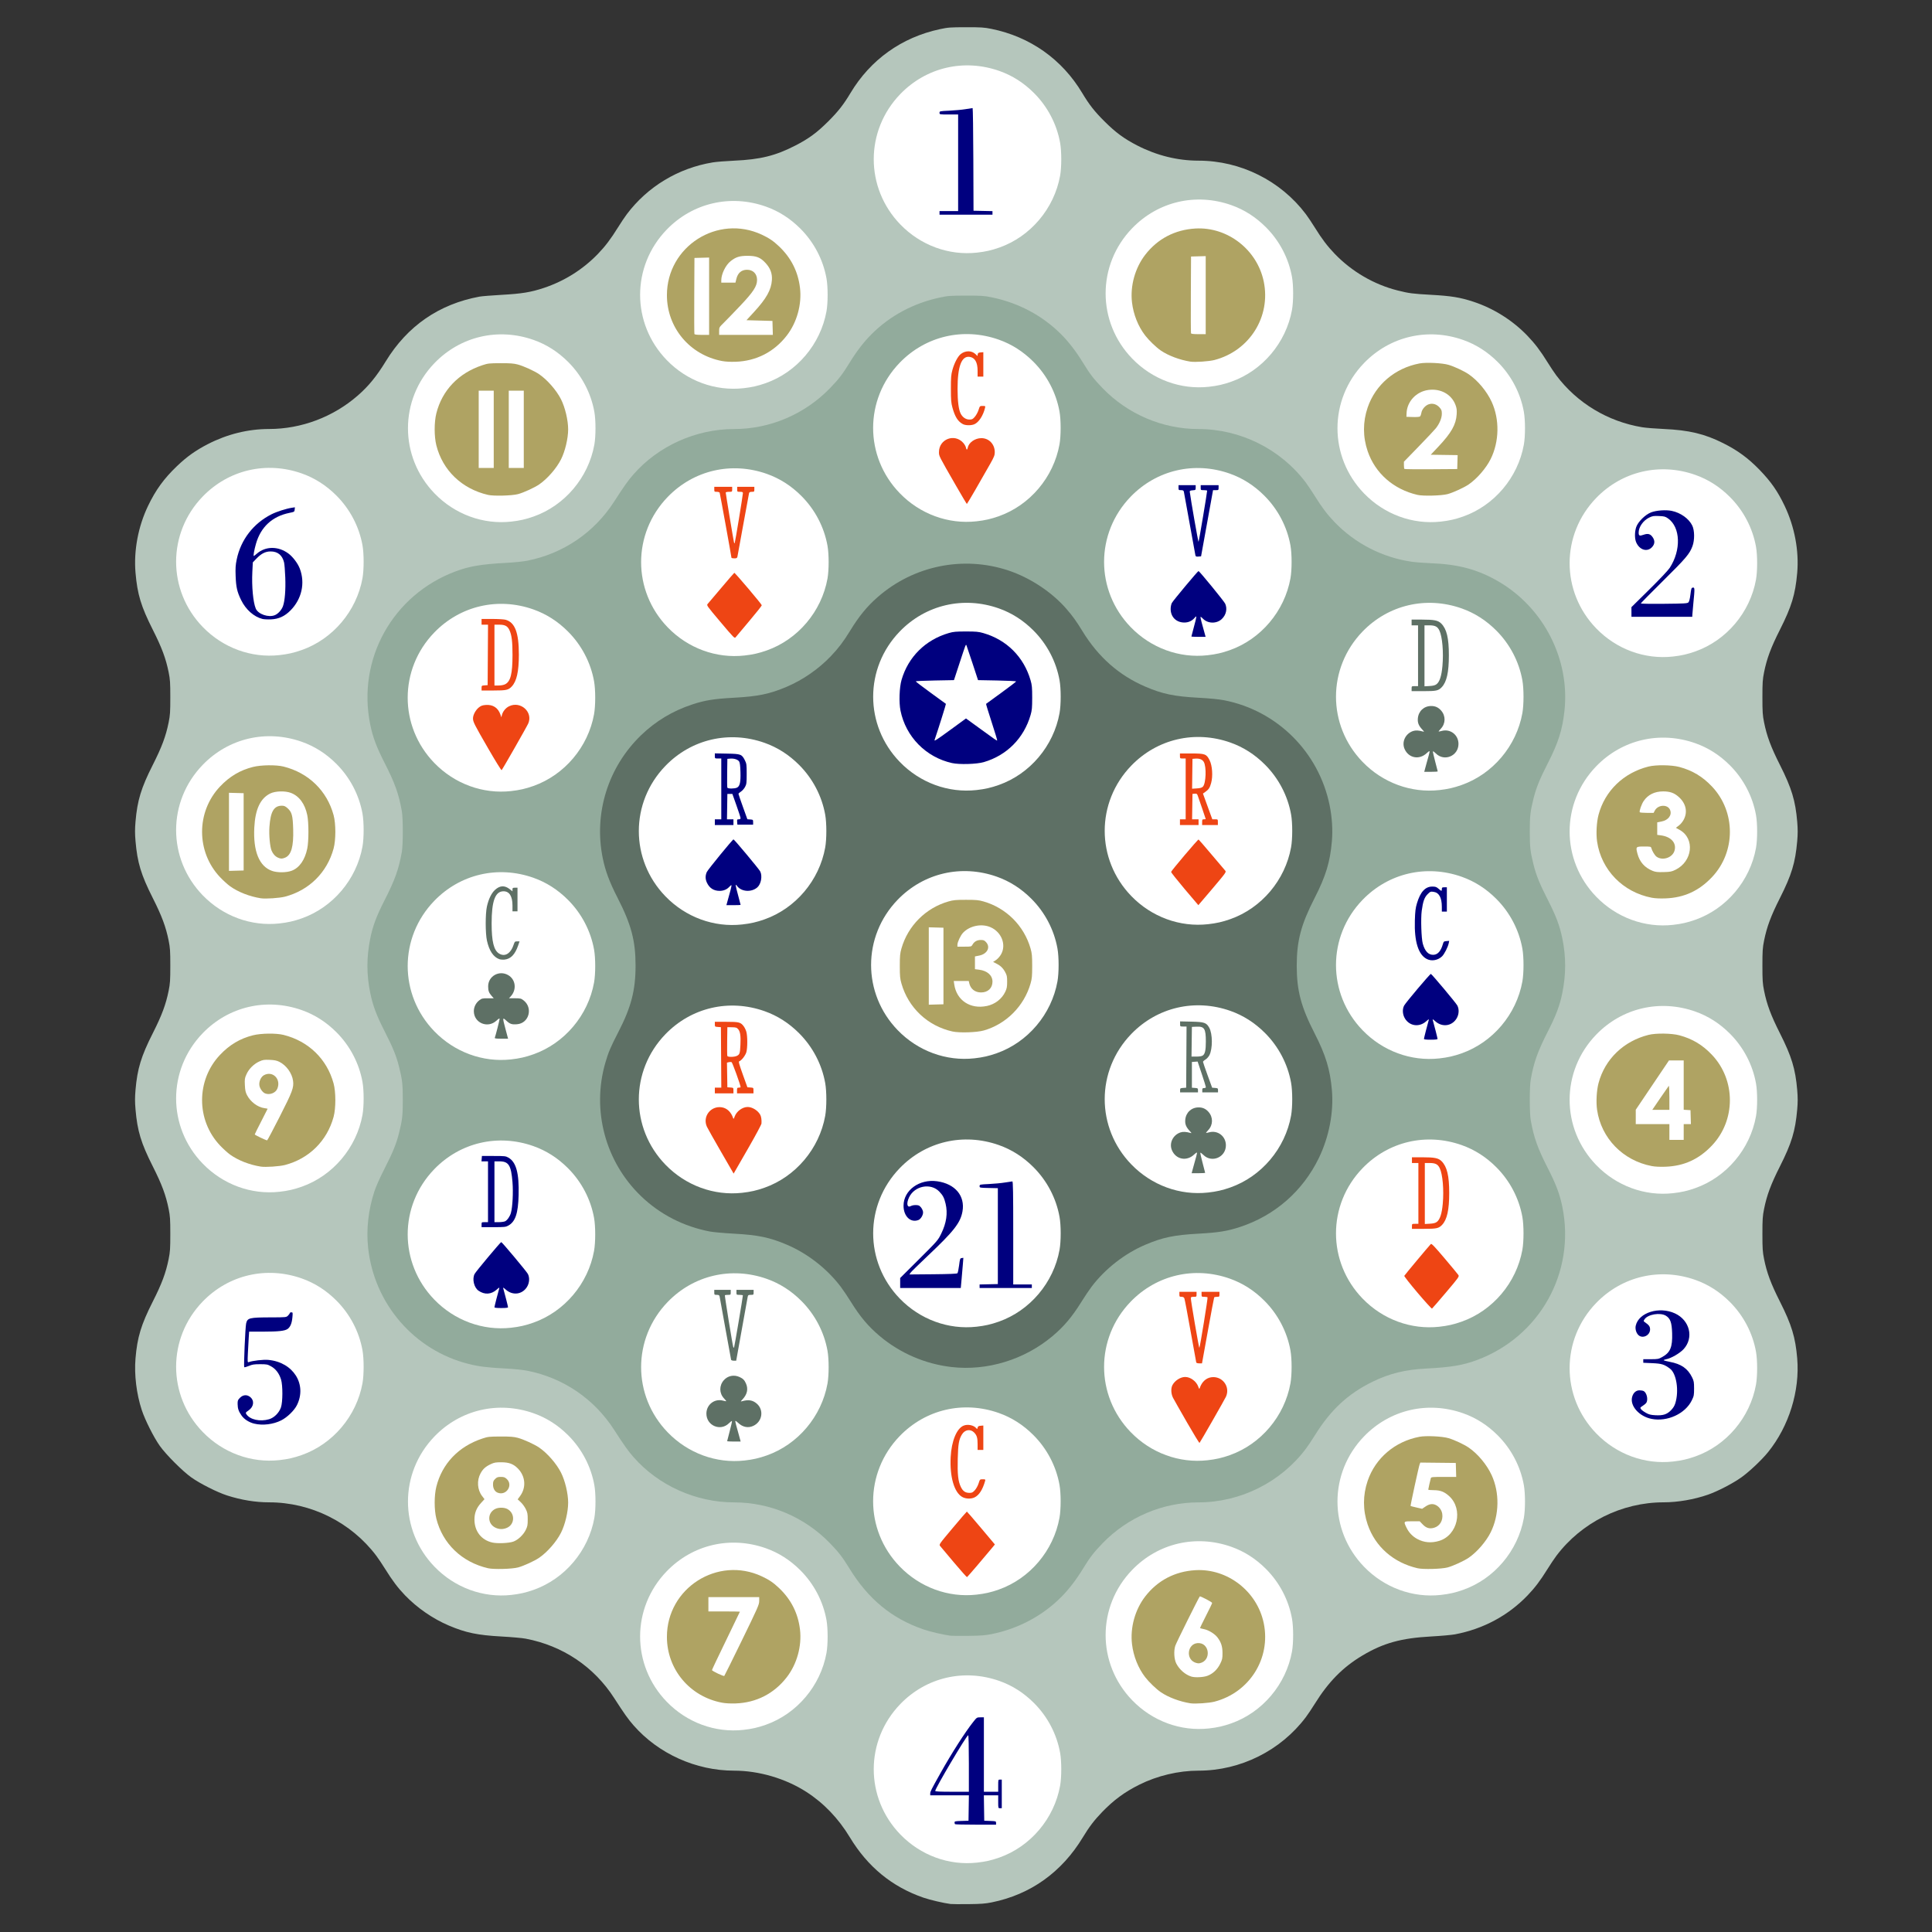 <?xml version="1.0" encoding="UTF-8" standalone="no"?>
<!-- Created with Inkscape (http://www.inkscape.org/) -->

<svg
   version="1.1"
   id="svg9"
   width="1350"
   height="1350"
   viewBox="0 0 1350 1350"
   sodipodi:docname="le_plat.svg"
   inkscape:version="1.1.1 (3bf5ae0d25, 2021-09-20)"
   xmlns:inkscape="http://www.inkscape.org/namespaces/inkscape"
   xmlns:sodipodi="http://sodipodi.sourceforge.net/DTD/sodipodi-0.dtd"
   xmlns="http://www.w3.org/2000/svg"
   xmlns:svg="http://www.w3.org/2000/svg">
  <rect x="0" y="0" width="1350" height="1350" fill="#333333" stroke="none"/>
  <defs
     id="defs13" />
  <sodipodi:namedview
     id="namedview11"
     pagecolor="#ffffff"
     bordercolor="#666666"
     borderopacity="1.0"
     inkscape:pageshadow="2"
     inkscape:pageopacity="0.0"
     inkscape:pagecheckerboard="true"
     showgrid="false"
     inkscape:zoom="0.28481481"
     inkscape:cx="-384.46034"
     inkscape:cy="349.3498"
     inkscape:window-width="1920"
     inkscape:window-height="977"
     inkscape:window-x="1912"
     inkscape:window-y="32"
     inkscape:window-maximized="1"
     inkscape:current-layer="layer2"
     fit-margin-top="0"
     fit-margin-left="0"
     fit-margin-right="0"
     fit-margin-bottom="0"
     inkscape:snap-path-clip="false"
     gridtolerance="10" />
  <g
     inkscape:groupmode="layer"
     inkscape:label="Image"
     id="g15"
     transform="translate(-675,-675)"
     style="display:inline">
    <path
       style="fill:#b5c6bc;stroke-width:0.5"
       d="m 1339.25,2005.433 c -4.926,-0.629 -14.401,-2.842 -19.029,-4.442 -21.925,-7.585 -38.914,-21.522 -51.373,-42.145 -7.956,-13.171 -18.211,-23.884 -30.363,-31.721 -14.508,-9.357 -33.207,-14.861 -50.485,-14.861 -26.709,0 -52.936,-11.814 -70.306,-31.67 -3.84,-4.389 -6.494,-8.126 -13.551,-19.08 -14.129,-21.929 -35.976,-36.577 -61.893,-41.497 -2.337,-0.444 -9.875,-1.116 -16.75,-1.494 -16.858,-0.927 -24.938,-2.605 -36.832,-7.645 -11.207,-4.75 -22.265,-12.39 -30.764,-21.256 -4.901,-5.112 -8.808,-10.297 -13.688,-18.161 -1.991,-3.208 -4.788,-7.387 -6.217,-9.286 -17.618,-23.419 -45.666,-37.41 -75,-37.41 -9.488,0 -19.476,-1.637 -29.335,-4.808 -6.856,-2.205 -18.841,-8.246 -24.915,-12.559 -6.181,-4.388 -17.768,-15.981 -22.122,-22.133 -4.199,-5.932 -10.303,-18.076 -12.575,-25.015 -3.703,-11.309 -5.322,-24.652 -4.37,-36.014 1.242,-14.829 3.906,-23.604 12.057,-39.721 6.353,-12.562 9.164,-20.092 11.105,-29.75 1.012,-5.034 1.156,-7.214 1.156,-17.5 0,-10.286 -0.144,-12.466 -1.156,-17.5 -1.939,-9.648 -4.752,-17.195 -11.085,-29.75 -8.215,-16.283 -10.771,-24.715 -12.069,-39.815 -0.449,-5.218 -0.448,-8.415 0.003,-13.645 1.273,-14.776 3.926,-23.481 12.047,-39.54 6.353,-12.562 9.164,-20.092 11.105,-29.75 1.012,-5.034 1.156,-7.214 1.156,-17.5 0,-10.286 -0.144,-12.466 -1.156,-17.5 -1.939,-9.648 -4.752,-17.195 -11.085,-29.75 -8.215,-16.283 -10.771,-24.715 -12.069,-39.815 -0.449,-5.218 -0.448,-8.415 0.003,-13.645 1.273,-14.776 3.926,-23.481 12.047,-39.54 6.353,-12.562 9.164,-20.092 11.105,-29.75 1.012,-5.034 1.156,-7.214 1.156,-17.5 0,-10.286 -0.144,-12.466 -1.156,-17.5 -1.939,-9.648 -4.752,-17.195 -11.085,-29.75 -8.215,-16.283 -10.771,-24.715 -12.069,-39.815 -1.323,-15.389 1.847,-32.307 8.749,-46.685 5.382,-11.212 11.115,-19.103 20.186,-27.785 6.918,-6.622 13.101,-11.028 21.624,-15.408 13.534,-6.955 28.119,-10.557 42.75,-10.557 22.588,0 44.892,-8.423 62.07,-23.439 7.492,-6.549 13.098,-13.41 19.487,-23.85 15.127,-24.718 37.181,-39.949 65.443,-45.197 1.65,-0.306 8.625,-0.872 15.5,-1.256 14.202,-0.794 20.387,-1.807 29.5,-4.831 14.354,-4.763 27.381,-12.961 37.828,-23.804 5.108,-5.302 8.997,-10.437 13.955,-18.428 1.991,-3.208 4.788,-7.387 6.217,-9.286 14.516,-19.296 35.925,-32.209 59.998,-36.19 2.476,-0.409 9.226,-0.955 15.002,-1.213 18.286,-0.816 28.828,-3.422 42.75,-10.568 9.386,-4.818 15.096,-9.015 23.031,-16.927 6.885,-6.865 10.65,-11.668 15.489,-19.754 13.955,-23.318 35.81,-38.938 62.451,-44.634 5.805,-1.241 7.186,-1.344 18.279,-1.358 10.62,-0.014 12.661,0.118 17.75,1.147 27.046,5.471 49.343,21.223 63.48,44.845 4.862,8.124 8.609,12.901 15.485,19.742 7.952,7.911 13.729,12.161 23.035,16.943 13.534,6.955 28.119,10.557 42.75,10.557 29.333,0 57.382,13.991 75,37.41 1.428,1.899 4.226,6.077 6.217,9.286 4.96,7.994 8.849,13.128 13.954,18.424 11.995,12.443 27.482,21.454 43.988,25.594 7.982,2.002 10.297,2.303 23.341,3.032 14.157,0.791 20.29,1.792 29.466,4.805 14.175,4.655 27.436,12.993 37.798,23.766 5.262,5.471 9.199,10.65 13.97,18.377 2.018,3.269 4.839,7.497 6.267,9.396 14.505,19.282 35.942,32.212 59.998,36.19 2.476,0.409 9.227,0.955 15.002,1.213 17.609,0.785 28.537,3.382 41.485,9.858 10.211,5.107 17.633,10.547 25.53,18.713 8.044,8.318 12.63,14.908 17.53,25.186 6.968,14.618 10.117,31.439 8.763,46.815 -1.326,15.059 -3.882,23.47 -12.062,39.685 -6.335,12.558 -9.155,20.125 -11.09,29.75 -1.012,5.034 -1.156,7.214 -1.156,17.5 0,10.286 0.144,12.466 1.156,17.5 1.935,9.626 4.755,17.192 11.09,29.75 8.183,16.222 10.833,24.941 12.071,39.715 0.442,5.271 0.439,8.505 -0.01,13.6 -1.326,15.059 -3.882,23.47 -12.062,39.685 -6.335,12.558 -9.155,20.125 -11.09,29.75 -1.012,5.034 -1.156,7.214 -1.156,17.5 0,10.286 0.144,12.466 1.156,17.5 1.935,9.626 4.755,17.192 11.09,29.75 8.183,16.222 10.833,24.941 12.071,39.715 0.442,5.271 0.439,8.505 -0.01,13.6 -1.326,15.059 -3.882,23.47 -12.062,39.685 -6.335,12.558 -9.155,20.125 -11.09,29.75 -1.012,5.034 -1.156,7.214 -1.156,17.5 0,10.286 0.144,12.466 1.156,17.5 1.935,9.626 4.755,17.192 11.09,29.75 8.184,16.224 10.833,24.941 12.072,39.721 1.9,22.681 -5.716,47.247 -20.248,65.314 -4.436,5.514 -13.166,13.769 -18.856,17.827 -5.858,4.178 -16.588,9.736 -23.272,12.054 -9.712,3.368 -21.118,5.334 -30.942,5.334 -29.299,0 -57.402,14.018 -75,37.41 -1.428,1.899 -4.226,6.077 -6.217,9.286 -4.958,7.991 -8.847,13.126 -13.955,18.428 -13.56,14.074 -30.885,23.362 -50.578,27.115 -2.337,0.446 -9.875,1.119 -16.75,1.498 -20.948,1.152 -33.375,4.598 -48,13.31 -13.627,8.117 -23.737,18.371 -33.283,33.757 -1.991,3.208 -4.788,7.387 -6.217,9.286 -17.608,23.407 -45.683,37.41 -75,37.41 -13.973,0 -28.89,3.541 -41.5,9.852 -10.181,5.096 -17.686,10.617 -25.779,18.967 -5.505,5.68 -9.158,10.462 -13.569,17.763 -14.732,24.386 -36.558,39.971 -63.652,45.451 -4.49,0.908 -7.474,1.135 -16.25,1.236 -5.912,0.068 -11.537,0.024 -12.5,-0.1 z"
       id="path255"
       sodipodi:nodetypes="csssssssssssssssssssssssscsssssscsssssssccsscssssscsssscssssssssssssssscsssssssssssscsssssscssssssssssssssssscsssssscc" />
  </g>
  <g
     inkscape:groupmode="layer"
     id="layer6"
     inkscape:label="Layer 2"
     style="display:inline">
    <path
       style="display:inline;fill:#92ab9c;stroke-width:0.5"
       d="m 664.2,1142.967 c -4.926,-0.629 -14.401,-2.842 -19.029,-4.442 -22.14,-7.659 -38.49,-21.144 -51.657,-42.605 -4.831,-7.875 -7.386,-11.185 -13.549,-17.558 -17.624,-18.225 -41.881,-28.564 -67.015,-28.564 -26.685,0 -52.954,-11.836 -70.314,-31.68 -3.832,-4.38 -6.487,-8.119 -13.543,-19.07 -13.913,-21.593 -35.478,-36.257 -60.672,-41.254 -2.776,-0.551 -9.165,-1.208 -14.471,-1.489 -13.615,-0.721 -19.136,-1.396 -26.5,-3.241 -38.028,-9.528 -66.1,-42.035 -70.24,-81.337 -1.339,-12.713 0.144,-26.095 4.326,-39.024 1.154,-3.568 3.805,-9.53 7.184,-16.155 5.861,-11.492 8.248,-17.375 10.146,-25 2.247,-9.029 2.585,-12.029 2.585,-23 0,-10.971 -0.337,-13.971 -2.585,-23 -1.898,-7.625 -4.285,-13.508 -10.146,-25 -5.655,-11.089 -8.226,-17.951 -10.015,-26.726 -2.634,-12.924 -2.625,-24.93 0.027,-38.119 1.739,-8.646 4.331,-15.564 9.987,-26.655 7.248,-14.213 9.892,-21.611 12.061,-33.75 0.898,-5.028 0.898,-23.472 0,-28.5 -2.169,-12.139 -4.813,-19.537 -12.061,-33.75 -5.655,-11.089 -8.226,-17.951 -10.015,-26.726 -9.33,-45.781 15.745,-90.733 59.745,-107.107 9.672,-3.6 18.03,-4.994 35.5,-5.922 5.296,-0.281 11.7,-0.941 14.471,-1.491 25.194,-4.997 46.759,-19.661 60.672,-41.254 7.056,-10.951 9.711,-14.69 13.543,-19.07 17.375,-19.861 43.607,-31.68 70.314,-31.68 25.113,0 49.406,-10.354 67.015,-28.564 6.163,-6.373 8.718,-9.684 13.549,-17.558 5.025,-8.191 9.985,-14.65 15.455,-20.128 12.865,-12.883 29.237,-21.678 47.702,-25.626 5.805,-1.241 7.186,-1.344 18.279,-1.358 10.62,-0.014 12.661,0.118 17.75,1.147 18.842,3.812 35.619,12.707 48.731,25.837 5.47,5.477 10.43,11.937 15.455,20.128 4.831,7.875 7.386,11.185 13.549,17.558 17.609,18.21 41.902,28.564 67.015,28.564 29.302,0 57.401,14.016 75,37.41 1.428,1.899 4.226,6.077 6.217,9.286 4.958,7.991 8.847,13.126 13.955,18.428 14.327,14.87 33.363,24.638 53.758,27.584 2.789,0.403 8.895,0.877 13.57,1.053 19.315,0.728 33.08,4.49 47.518,12.987 31.391,18.475 49.599,54.388 45.703,90.147 -1.443,13.247 -4.274,22.206 -11.49,36.355 -5.861,11.492 -8.248,17.375 -10.146,25 -2.248,9.029 -2.585,12.029 -2.585,23 0,10.971 0.337,13.971 2.585,23 1.898,7.625 4.285,13.508 10.146,25 5.655,11.089 8.226,17.951 10.014,26.726 2.634,12.924 2.625,24.93 -0.028,38.119 -1.739,8.646 -4.331,15.564 -9.987,26.655 -7.248,14.213 -9.892,21.611 -12.061,33.75 -0.898,5.028 -0.898,23.472 0,28.5 2.169,12.139 4.813,19.537 12.061,33.75 5.655,11.089 8.226,17.951 10.015,26.726 9.329,45.781 -15.745,90.733 -59.745,107.107 -9.659,3.594 -18.173,5.017 -35.25,5.891 -14.782,0.756 -25.86,3.474 -37.612,9.228 -17.226,8.434 -29.281,19.648 -40.421,37.602 -1.991,3.208 -4.788,7.387 -6.217,9.286 -17.588,23.38 -45.716,37.41 -75,37.41 -25.113,0 -49.406,10.354 -67.015,28.564 -6.163,6.373 -8.718,9.684 -13.549,17.558 -5.025,8.191 -9.985,14.65 -15.455,20.128 -13.045,13.062 -29.895,22.024 -48.481,25.783 -4.49,0.908 -7.474,1.135 -16.25,1.236 -5.912,0.068 -11.537,0.024 -12.5,-0.1 z"
       id="path253-7"
       sodipodi:nodetypes="cssssssscssssssssssssssssscscssscsssssssscssssssssssscsssscsssscsssssscc" />
  </g>
  <g
     inkscape:groupmode="layer"
     id="layer5"
     inkscape:label="Center"
     style="display:inline">
    <path
       style="display:inline;fill:#5e7065;stroke-width:0.5"
       d="m 665.1,955.24 c -18.461,-2.082 -36.058,-9.633 -50.299,-21.582 -8.012,-6.723 -13.764,-13.537 -20.216,-23.951 -2.27,-3.664 -5.497,-8.462 -7.17,-10.663 -9.588,-12.612 -23.202,-23.206 -37.733,-29.364 -11.894,-5.041 -19.974,-6.718 -36.832,-7.645 -6.875,-0.378 -14.412,-1.051 -16.75,-1.495 -18.39,-3.491 -34.97,-12 -48.183,-24.727 -24.968,-24.049 -34.571,-60.001 -24.913,-93.27 2.105,-7.253 3.64,-10.871 9.12,-21.5 8.907,-17.278 11.977,-29.132 11.977,-46.25 0,-17.397 -2.992,-28.72 -12.495,-47.285 -5.759,-11.251 -8.599,-18.849 -10.453,-27.965 -6.36,-31.268 3.741,-63.588 26.824,-85.828 10.198,-9.826 22.036,-16.945 35.651,-21.441 8.947,-2.954 15.131,-3.954 29.223,-4.726 16.855,-0.923 24.932,-2.599 36.832,-7.642 11.325,-4.799 22.384,-12.468 30.93,-21.448 5.225,-5.49 8.854,-10.271 13.23,-17.427 6.389,-10.447 11.919,-17.221 19.438,-23.809 25.084,-21.981 59.794,-29.064 91.248,-18.622 15.196,5.045 30.43,15.102 40.572,26.784 4.47,5.149 7.019,8.689 11.304,15.697 11.016,18.018 25.567,30.846 43.924,38.723 11.911,5.111 20.055,6.814 37.022,7.744 8.096,0.444 14.428,1.061 17.973,1.752 37.075,7.228 66.171,36.17 73.75,73.359 1.702,8.349 2.264,17.191 1.595,25.063 -1.238,14.565 -4.238,24.451 -12.063,39.748 -9.512,18.596 -12.505,29.923 -12.505,47.322 0,17.397 2.992,28.72 12.495,47.285 7.78,15.2 10.823,25.209 12.082,39.739 1.326,15.311 -1.991,32.59 -9.068,47.226 -11.196,23.157 -30.687,40.253 -55.036,48.273 -8.96,2.951 -15.142,3.95 -29.223,4.721 -16.855,0.923 -24.932,2.599 -36.832,7.642 -14.531,6.158 -28.145,16.753 -37.733,29.364 -1.673,2.201 -4.9,6.999 -7.17,10.663 -6.453,10.414 -12.204,17.228 -20.216,23.951 -19.562,16.415 -45.503,24.379 -70.299,21.582 z"
       id="path247-4"
       sodipodi:nodetypes="ssscssssssssssssssssssssssssssssssssssss" />
  </g>
  <g
     inkscape:groupmode="layer"
     id="layer2"
     inkscape:label="Circles"
     style="display:inline">
    <path
       d="m 1169,458.755 c 5.869,-0.652 10.106,-1.616 15.561,-3.54 21.767,-7.678 38.313,-27.245 42.452,-50.204 1.069,-5.929 1.069,-17.067 0,-22.996 -2.359,-13.084 -8.759,-25.28 -18.247,-34.768 -7.106,-7.106 -15.159,-12.245 -24.167,-15.422 -24.728,-8.722 -51.151,-2.571 -69.227,16.115 -24.779,25.616 -24.779,65.53 0,91.145 14.118,14.595 33.925,21.859 53.628,19.669 z"
       style="fill:#ffffff;fill-opacity:1;stroke-width:0.5"
       id="path4393" />
    <path
       d="m 1169,646.255 c 5.869,-0.652 10.106,-1.616 15.561,-3.54 21.767,-7.678 38.313,-27.245 42.452,-50.204 1.069,-5.929 1.069,-17.067 0,-22.996 -2.359,-13.084 -8.759,-25.28 -18.247,-34.768 -7.106,-7.106 -15.159,-12.245 -24.167,-15.422 -24.728,-8.722 -51.151,-2.571 -69.227,16.115 -24.779,25.616 -24.779,65.53 0,91.145 14.118,14.595 33.925,21.859 53.628,19.669 z"
       style="fill:#ffffff;fill-opacity:1;stroke-width:0.5"
       id="path4393-3" />
    <path
       d="m 1169,833.755 c 5.869,-0.652 10.106,-1.616 15.561,-3.54 21.767,-7.678 38.313,-27.245 42.452,-50.204 1.069,-5.929 1.069,-17.067 0,-22.996 -2.359,-13.084 -8.759,-25.28 -18.247,-34.768 -7.106,-7.106 -15.159,-12.245 -24.167,-15.422 -24.728,-8.722 -51.151,-2.571 -69.227,16.115 -24.779,25.616 -24.779,65.53 0,91.145 14.118,14.595 33.925,21.859 53.628,19.669 z"
       style="fill:#ffffff;fill-opacity:1;stroke-width:0.5"
       id="path4393-31" />
    <path
       d="m 1169,1021.255 c 5.869,-0.652 10.106,-1.616 15.561,-3.54 21.767,-7.678 38.313,-27.245 42.452,-50.204 1.069,-5.929 1.069,-17.067 0,-22.996 -2.359,-13.084 -8.759,-25.28 -18.247,-34.768 -7.106,-7.106 -15.159,-12.245 -24.167,-15.422 -24.728,-8.722 -51.151,-2.571 -69.227,16.115 -24.779,25.616 -24.779,65.53 0,91.145 14.118,14.595 33.925,21.859 53.628,19.669 z"
       style="fill:#ffffff;fill-opacity:1;stroke-width:0.5"
       id="path4393-6" />
    <path
       d="m 844.777,1207.758 c 5.869,-0.652 10.106,-1.616 15.561,-3.54 21.767,-7.678 38.313,-27.245 42.452,-50.204 1.069,-5.929 1.069,-17.067 0,-22.996 -2.359,-13.084 -8.759,-25.28 -18.247,-34.768 -7.106,-7.106 -15.159,-12.245 -24.167,-15.422 -24.728,-8.722 -51.151,-2.571 -69.227,16.115 -24.779,25.616 -24.779,65.53 0,91.145 14.118,14.595 33.925,21.859 53.628,19.669 z"
       style="fill:#ffffff;fill-opacity:1;stroke-width:0.5"
       id="path4393-5" />
    <path
       d="m 682.75,1301.514 c 5.869,-0.652 10.106,-1.616 15.561,-3.54 21.767,-7.678 38.313,-27.245 42.452,-50.204 1.069,-5.929 1.069,-17.067 0,-22.996 -2.359,-13.084 -8.759,-25.28 -18.247,-34.768 -7.106,-7.106 -15.159,-12.245 -24.167,-15.422 -24.728,-8.722 -51.151,-2.571 -69.227,16.115 -24.779,25.616 -24.779,65.53 0,91.145 14.118,14.595 33.925,21.859 53.628,19.669 z"
       style="fill:#ffffff;fill-opacity:1;stroke-width:0.5"
       id="path4393-7" />
    <path
       d="m 682.317,1114.268 c 5.869,-0.652 10.106,-1.616 15.561,-3.54 21.767,-7.678 38.313,-27.245 42.452,-50.204 1.069,-5.929 1.069,-17.067 0,-22.996 -2.359,-13.084 -8.759,-25.28 -18.247,-34.768 -7.106,-7.106 -15.159,-12.245 -24.167,-15.422 -24.728,-8.722 -51.151,-2.571 -69.227,16.115 -24.779,25.616 -24.779,65.53 0,91.145 14.118,14.595 33.925,21.859 53.628,19.669 z"
       style="fill:#ffffff;fill-opacity:1;stroke-width:0.5"
       id="path4393-39" />
    <path
       d="m 1006.787,1114.472 c 5.869,-0.652 10.106,-1.616 15.561,-3.54 21.767,-7.678 38.313,-27.245 42.452,-50.204 1.069,-5.929 1.069,-17.067 0,-22.996 -2.359,-13.084 -8.759,-25.28 -18.247,-34.768 -7.106,-7.106 -15.159,-12.245 -24.167,-15.422 -24.728,-8.722 -51.151,-2.571 -69.227,16.115 -24.779,25.616 -24.779,65.53 0,91.145 14.118,14.595 33.925,21.859 53.628,19.669 z"
       style="fill:#ffffff;fill-opacity:1;stroke-width:0.5"
       id="path4393-53" />
    <path
       d="m 1005.752,927.068 c 5.869,-0.652 10.106,-1.616 15.561,-3.54 21.767,-7.678 38.313,-27.245 42.452,-50.204 1.069,-5.929 1.069,-17.067 0,-22.996 -2.359,-13.084 -8.759,-25.28 -18.247,-34.768 -7.106,-7.106 -15.159,-12.245 -24.167,-15.422 -24.728,-8.722 -51.15,-2.571 -69.227,16.115 -24.779,25.616 -24.779,65.53 0,91.145 14.118,14.595 33.925,21.859 53.628,19.669 z"
       style="fill:#ffffff;fill-opacity:1;stroke-width:0.5"
       id="path4393-0" />
    <path
       d="m 843.701,1020.366 c 5.869,-0.652 10.106,-1.616 15.561,-3.54 21.767,-7.678 38.313,-27.245 42.452,-50.204 1.069,-5.929 1.069,-17.067 0,-22.996 -2.359,-13.084 -8.759,-25.28 -18.247,-34.768 -7.106,-7.106 -15.159,-12.245 -24.167,-15.422 -24.728,-8.722 -51.151,-2.571 -69.227,16.115 -24.779,25.616 -24.779,65.53 0,91.145 14.118,14.594 33.925,21.859 53.628,19.669 z"
       style="fill:#ffffff;fill-opacity:1;stroke-width:0.5"
       id="path4393-05" />
    <path
       d="m 1005.752,739.568 c 5.869,-0.652 10.106,-1.616 15.561,-3.54 21.767,-7.678 38.313,-27.245 42.452,-50.204 1.069,-5.929 1.069,-17.067 0,-22.996 -2.359,-13.084 -8.759,-25.28 -18.247,-34.768 -7.106,-7.106 -15.159,-12.245 -24.167,-15.422 -24.728,-8.722 -51.151,-2.571 -69.227,16.115 -24.779,25.616 -24.779,65.53 0,91.145 14.118,14.595 33.925,21.859 53.628,19.669 z"
       style="fill:#ffffff;fill-opacity:1;stroke-width:0.5"
       id="path4393-52" />
    <path
       d="m 1005.752,552.068 c 5.869,-0.652 10.106,-1.616 15.561,-3.54 21.767,-7.678 38.313,-27.245 42.452,-50.204 1.069,-5.929 1.069,-17.067 0,-22.996 -2.359,-13.084 -8.759,-25.28 -18.247,-34.768 -7.106,-7.106 -15.159,-12.245 -24.167,-15.422 -24.728,-8.722 -51.151,-2.571 -69.227,16.115 -24.779,25.616 -24.779,65.53 0,91.145 14.118,14.595 33.925,21.859 53.628,19.669 z"
       style="fill:#ffffff;fill-opacity:1;stroke-width:0.5"
       id="path4393-68" />
    <path
       d="m 1006.787,364.472 c 5.869,-0.652 10.106,-1.616 15.561,-3.54 21.767,-7.678 38.313,-27.245 42.452,-50.204 1.069,-5.929 1.069,-17.067 0,-22.996 -2.359,-13.084 -8.759,-25.28 -18.247,-34.768 -7.106,-7.106 -15.159,-12.245 -24.167,-15.422 -24.728,-8.722 -51.151,-2.571 -69.227,16.115 -24.779,25.616 -24.779,65.53 0,91.145 14.118,14.595 33.925,21.859 53.628,19.669 z"
       style="fill:#ffffff;fill-opacity:1;stroke-width:0.5"
       id="path4393-4" />
    <path
       d="m 844.777,270.258 c 5.869,-0.652 10.106,-1.616 15.561,-3.54 21.768,-7.678 38.314,-27.245 42.452,-50.204 1.069,-5.929 1.069,-17.067 0,-22.996 -2.359,-13.084 -8.759,-25.28 -18.247,-34.768 -7.106,-7.106 -15.16,-12.245 -24.167,-15.422 -24.728,-8.722 -51.151,-2.571 -69.227,16.115 -24.779,25.616 -24.779,65.53 0,91.145 14.118,14.595 33.925,21.859 53.628,19.669 z"
       style="fill:#ffffff;fill-opacity:1;stroke-width:0.5"
       id="path4393-8" />
    <path
       d="m 843.701,457.866 c 5.869,-0.652 10.106,-1.616 15.561,-3.54 21.767,-7.678 38.313,-27.245 42.452,-50.204 1.069,-5.929 1.069,-17.067 0,-22.996 -2.359,-13.084 -8.759,-25.28 -18.247,-34.768 -7.106,-7.106 -15.159,-12.245 -24.167,-15.422 -24.728,-8.722 -51.151,-2.571 -69.227,16.115 -24.779,25.616 -24.779,65.53 0,91.145 14.118,14.595 33.925,21.859 53.628,19.669 z"
       style="fill:#ffffff;fill-opacity:1;stroke-width:0.5"
       id="path4393-9" />
    <path
       d="m 844.137,645.794 c 5.869,-0.652 10.106,-1.616 15.561,-3.54 21.767,-7.678 38.313,-27.245 42.452,-50.204 1.069,-5.929 1.069,-17.067 0,-22.996 -2.359,-13.084 -8.759,-25.28 -18.247,-34.768 -7.106,-7.106 -15.159,-12.245 -24.167,-15.422 -24.728,-8.722 -51.151,-2.571 -69.227,16.115 -24.779,25.616 -24.779,65.53 0,91.145 14.118,14.595 33.925,21.859 53.628,19.669 z"
       style="fill:#ffffff;fill-opacity:1;stroke-width:0.5"
       id="path4393-30" />
    <path
       d="m 844.138,833.294 c 5.869,-0.652 10.106,-1.616 15.561,-3.54 21.767,-7.678 38.313,-27.245 42.452,-50.204 1.069,-5.929 1.069,-17.067 0,-22.996 -2.359,-13.084 -8.759,-25.28 -18.247,-34.768 -7.106,-7.106 -15.159,-12.245 -24.167,-15.422 -24.728,-8.722 -51.151,-2.571 -69.227,16.115 -24.779,25.616 -24.779,65.53 0,91.145 14.118,14.595 33.925,21.859 53.628,19.669 z"
       style="fill:#ffffff;fill-opacity:1;stroke-width:0.5"
       id="path4393-77" />
    <path
       d="m 682.35,927.053 c 5.869,-0.652 10.106,-1.616 15.561,-3.54 21.767,-7.678 38.313,-27.245 42.452,-50.204 1.069,-5.929 1.069,-17.067 0,-22.996 -2.359,-13.084 -8.759,-25.28 -18.247,-34.768 -7.106,-7.106 -15.159,-12.245 -24.167,-15.422 -24.728,-8.722 -51.151,-2.571 -69.227,16.115 -24.779,25.616 -24.779,65.53 0,91.145 14.118,14.595 33.925,21.859 53.628,19.669 z"
       style="fill:#ffffff;fill-opacity:1;stroke-width:0.5"
       id="path4393-32" />
    <path
       d="m 680.895,739.505 c 5.869,-0.652 10.106,-1.616 15.561,-3.54 21.767,-7.678 38.313,-27.245 42.452,-50.204 1.069,-5.929 1.069,-17.067 0,-22.996 -2.359,-13.084 -8.759,-25.28 -18.247,-34.768 -7.106,-7.106 -15.159,-12.245 -24.167,-15.422 -24.728,-8.722 -51.151,-2.571 -69.227,16.115 -24.779,25.616 -24.779,65.53 0,91.145 14.118,14.595 33.925,21.859 53.628,19.669 z"
       style="fill:#ffffff;fill-opacity:1;stroke-width:0.5"
       id="path4393-93" />
    <path
       d="m 682.35,552.053 c 5.869,-0.652 10.106,-1.616 15.561,-3.54 21.767,-7.678 38.313,-27.245 42.452,-50.204 1.069,-5.929 1.069,-17.067 0,-22.996 -2.359,-13.084 -8.759,-25.28 -18.247,-34.768 -7.106,-7.106 -15.159,-12.245 -24.167,-15.422 -24.728,-8.722 -51.151,-2.571 -69.227,16.115 -24.779,25.616 -24.779,65.53 0,91.145 14.118,14.595 33.925,21.859 53.628,19.669 z"
       style="fill:#ffffff;fill-opacity:1;stroke-width:0.5"
       id="path4393-16" />
    <path
       d="m 682.317,364.268 c 5.869,-0.652 10.106,-1.616 15.561,-3.54 21.767,-7.678 38.313,-27.245 42.452,-50.204 1.069,-5.929 1.069,-17.067 0,-22.996 -2.359,-13.084 -8.759,-25.28 -18.247,-34.768 -7.106,-7.106 -15.159,-12.245 -24.167,-15.422 -24.728,-8.722 -51.151,-2.571 -69.227,16.115 -24.779,25.616 -24.779,65.53 0,91.145 14.118,14.595 33.925,21.859 53.628,19.669 z"
       style="fill:#ffffff;fill-opacity:1;stroke-width:0.5"
       id="path4393-2" />
    <path
       d="m 682.75,176.514 c 5.869,-0.652 10.106,-1.616 15.561,-3.54 21.767,-7.678 38.313,-27.245 42.452,-50.204 1.069,-5.929 1.069,-17.067 0,-22.996 -2.359,-13.084 -8.759,-25.28 -18.247,-34.768 -7.106,-7.106 -15.159,-12.245 -24.167,-15.422 -24.728,-8.722 -51.151,-2.571 -69.227,16.115 -24.779,25.616 -24.779,65.53 0,91.145 14.118,14.595 33.925,21.859 53.628,19.669 z"
       style="fill:#ffffff;fill-opacity:1;stroke-width:0.5"
       id="path4393-681" />
    <path
       d="m 519.5,271.259 c 5.869,-0.652 10.106,-1.616 15.561,-3.54 21.767,-7.678 38.313,-27.245 42.452,-50.204 1.069,-5.929 1.069,-17.067 0,-22.996 -2.359,-13.084 -8.759,-25.28 -18.247,-34.768 -7.106,-7.106 -15.159,-12.245 -24.167,-15.422 -24.728,-8.722 -51.151,-2.571 -69.227,16.115 -24.779,25.616 -24.779,65.53 0,91.145 14.118,14.595 33.925,21.859 53.628,19.669 z"
       style="fill:#ffffff;fill-opacity:1;stroke-width:0.5"
       id="path4393-08" />
    <path
       d="m 520.201,458.046 c 5.869,-0.652 10.106,-1.616 15.561,-3.54 21.767,-7.678 38.313,-27.245 42.452,-50.204 1.069,-5.929 1.069,-17.067 0,-22.996 -2.359,-13.084 -8.759,-25.28 -18.247,-34.768 -7.106,-7.106 -15.159,-12.245 -24.167,-15.422 -24.728,-8.722 -51.151,-2.571 -69.227,16.115 -24.779,25.616 -24.779,65.53 0,91.145 14.118,14.595 33.925,21.859 53.628,19.669 z"
       style="fill:#ffffff;fill-opacity:1;stroke-width:0.5"
       id="path4393-15" />
    <path
       d="m 518.598,645.977 c 5.869,-0.652 10.106,-1.616 15.561,-3.54 21.767,-7.678 38.313,-27.245 42.452,-50.204 1.069,-5.929 1.069,-17.067 0,-22.996 -2.359,-13.084 -8.759,-25.28 -18.247,-34.768 -7.106,-7.106 -15.159,-12.245 -24.167,-15.422 -24.728,-8.722 -51.151,-2.571 -69.227,16.115 -24.779,25.616 -24.779,65.53 0,91.145 14.118,14.595 33.925,21.859 53.628,19.669 z"
       style="fill:#ffffff;fill-opacity:1;stroke-width:0.5"
       id="path4393-12" />
    <path
       d="m 518.598,833.477 c 5.869,-0.652 10.106,-1.616 15.561,-3.54 21.767,-7.678 38.313,-27.245 42.452,-50.204 1.069,-5.929 1.069,-17.067 0,-22.996 -2.359,-13.084 -8.759,-25.28 -18.247,-34.768 -7.106,-7.106 -15.159,-12.245 -24.167,-15.422 -24.728,-8.722 -51.151,-2.571 -69.227,16.115 -24.779,25.616 -24.779,65.53 0,91.145 14.118,14.595 33.925,21.859 53.628,19.669 z"
       style="fill:#ffffff;fill-opacity:1;stroke-width:0.5"
       id="path4393-74" />
    <path
       d="m 520.201,1020.546 c 5.869,-0.652 10.106,-1.616 15.561,-3.54 21.767,-7.678 38.313,-27.245 42.452,-50.204 1.069,-5.929 1.069,-17.067 0,-22.996 -2.359,-13.084 -8.759,-25.28 -18.247,-34.768 -7.106,-7.106 -15.159,-12.245 -24.167,-15.422 -24.728,-8.722 -51.151,-2.571 -69.227,16.115 -24.779,25.616 -24.779,65.53 0,91.145 14.118,14.595 33.925,21.859 53.628,19.669 z"
       style="fill:#ffffff;fill-opacity:1;stroke-width:0.5"
       id="path4393-19" />
    <path
       d="m 519.5,1208.759 c 5.869,-0.652 10.106,-1.616 15.561,-3.54 21.767,-7.678 38.313,-27.245 42.452,-50.204 1.069,-5.929 1.069,-17.067 0,-22.996 -2.359,-13.084 -8.759,-25.28 -18.247,-34.768 -7.106,-7.106 -15.159,-12.245 -24.167,-15.422 -24.728,-8.722 -51.151,-2.571 -69.227,16.115 -24.779,25.616 -24.779,65.53 0,91.145 14.118,14.595 33.925,21.859 53.628,19.669 z"
       style="fill:#ffffff;fill-opacity:1;stroke-width:0.5"
       id="path4393-748" />
    <path
       d="m 357.287,1114.469 c 5.869,-0.652 10.106,-1.616 15.561,-3.54 21.767,-7.678 38.313,-27.245 42.452,-50.204 1.069,-5.929 1.069,-17.067 0,-22.996 -2.359,-13.084 -8.759,-25.28 -18.247,-34.768 -7.106,-7.106 -15.159,-12.245 -24.167,-15.422 -24.728,-8.722 -51.151,-2.571 -69.227,16.115 -24.779,25.616 -24.779,65.53 0,91.145 14.118,14.595 33.925,21.859 53.628,19.669 z"
       style="fill:#ffffff;fill-opacity:1;stroke-width:0.5"
       id="path4393-122" />
    <path
       d="m 357.095,927.77 c 5.869,-0.652 10.106,-1.616 15.561,-3.54 21.767,-7.678 38.313,-27.245 42.452,-50.204 1.069,-5.929 1.069,-17.067 0,-22.996 -2.359,-13.084 -8.759,-25.28 -18.247,-34.768 -7.106,-7.106 -15.159,-12.245 -24.167,-15.422 -24.728,-8.722 -51.151,-2.571 -69.227,16.115 -24.779,25.616 -24.779,65.53 0,91.145 14.118,14.595 33.925,21.859 53.628,19.669 z"
       style="fill:#ffffff;fill-opacity:1;stroke-width:0.5"
       id="path4393-73" />
    <path
       d="m 357.096,740.27 c 5.869,-0.652 10.106,-1.616 15.561,-3.54 21.767,-7.678 38.313,-27.245 42.452,-50.204 1.069,-5.929 1.069,-17.067 0,-22.996 -2.359,-13.084 -8.759,-25.28 -18.247,-34.768 -7.106,-7.106 -15.159,-12.245 -24.167,-15.422 -24.728,-8.722 -51.151,-2.571 -69.227,16.115 -24.779,25.616 -24.779,65.53 0,91.145 14.118,14.595 33.925,21.859 53.628,19.669 z"
       style="fill:#ffffff;fill-opacity:1;stroke-width:0.5"
       id="path4393-10" />
    <path
       d="m 357.095,552.77 c 5.869,-0.652 10.106,-1.616 15.561,-3.54 21.767,-7.678 38.313,-27.245 42.452,-50.204 1.069,-5.929 1.069,-17.067 0,-22.996 -2.359,-13.084 -8.759,-25.28 -18.247,-34.768 -7.106,-7.106 -15.159,-12.245 -24.167,-15.422 -24.728,-8.722 -51.151,-2.571 -69.227,16.115 -24.779,25.616 -24.779,65.53 0,91.145 14.118,14.595 33.925,21.859 53.628,19.669 z"
       style="fill:#ffffff;fill-opacity:1;stroke-width:0.5"
       id="path4393-18" />
    <path
       d="m 357.287,364.469 c 5.869,-0.652 10.106,-1.616 15.561,-3.54 21.767,-7.678 38.313,-27.245 42.452,-50.204 1.069,-5.929 1.069,-17.067 0,-22.996 -2.359,-13.084 -8.759,-25.28 -18.247,-34.768 -7.106,-7.106 -15.159,-12.245 -24.167,-15.422 -24.728,-8.722 -51.151,-2.571 -69.227,16.115 -24.779,25.616 -24.779,65.53 0,91.145 14.118,14.595 33.925,21.859 53.628,19.669 z"
       style="fill:#ffffff;fill-opacity:1;stroke-width:0.5"
       id="path4393-87" />
    <path
       d="m 195.277,457.758 c 5.869,-0.652 10.106,-1.616 15.561,-3.54 21.767,-7.678 38.313,-27.245 42.452,-50.204 1.069,-5.929 1.069,-17.067 0,-22.996 -2.359,-13.084 -8.759,-25.28 -18.247,-34.768 -7.106,-7.106 -15.159,-12.245 -24.167,-15.422 -24.728,-8.722 -51.151,-2.571 -69.227,16.115 -24.779,25.616 -24.779,65.53 0,91.145 14.118,14.595 33.925,21.859 53.628,19.669 z"
       style="fill:#ffffff;fill-opacity:1;stroke-width:0.5"
       id="path4393-50" />
    <path
       d="m 195.277,645.258 c 5.869,-0.652 10.106,-1.616 15.561,-3.54 21.767,-7.678 38.313,-27.245 42.452,-50.204 1.069,-5.929 1.069,-17.067 0,-22.996 -2.359,-13.084 -8.759,-25.28 -18.247,-34.768 -7.106,-7.106 -15.159,-12.245 -24.167,-15.422 -24.728,-8.722 -51.151,-2.571 -69.227,16.115 -24.779,25.616 -24.779,65.53 0,91.145 14.118,14.595 33.925,21.859 53.628,19.669 z"
       style="fill:#ffffff;fill-opacity:1;stroke-width:0.5"
       id="path4393-98" />
    <path
       d="m 195.277,832.758 c 5.869,-0.652 10.106,-1.616 15.561,-3.54 21.767,-7.678 38.313,-27.245 42.452,-50.204 1.069,-5.929 1.069,-17.067 0,-22.996 -2.359,-13.084 -8.759,-25.28 -18.247,-34.768 -7.106,-7.106 -15.159,-12.245 -24.167,-15.422 -24.728,-8.722 -51.151,-2.571 -69.227,16.115 -24.779,25.616 -24.779,65.53 0,91.145 14.118,14.595 33.925,21.859 53.628,19.669 z"
       style="fill:#ffffff;fill-opacity:1;stroke-width:0.5"
       id="path4393-56" />
    <path
       d="m 195.277,1020.258 c 5.869,-0.652 10.106,-1.616 15.561,-3.54 21.767,-7.678 38.313,-27.245 42.452,-50.204 1.069,-5.929 1.069,-17.067 0,-22.996 -2.359,-13.084 -8.759,-25.28 -18.247,-34.768 -7.106,-7.106 -15.159,-12.245 -24.167,-15.422 -24.728,-8.722 -51.151,-2.571 -69.227,16.115 -24.779,25.616 -24.779,65.53 0,91.145 14.118,14.595 33.925,21.859 53.628,19.669 z"
       style="fill:#ffffff;fill-opacity:1;stroke-width:0.5"
       id="path4393-105" />
  </g>
  <g
     inkscape:groupmode="layer"
     id="layer4"
     inkscape:label="Text"
     style="display:inline">
    <path
       d="m 831.75,252.681 c -7.385,-1.169 -15.368,-4.165 -20.587,-7.726 -3.212,-2.192 -8.275,-7.05 -10.932,-10.489 -4.928,-6.379 -8.246,-14.702 -9.238,-23.171 -1.348,-11.507 2.143,-24.074 9.238,-33.258 8.622,-11.162 20.75,-17.519 35.019,-18.358 22.468,-1.32 43.202,14.754 47.806,37.064 5.07,24.565 -9.909,48.405 -34.44,54.814 -3.799,0.993 -13.582,1.645 -16.867,1.125 z m 10.75,-46.448 v -27.267 l -5.125,0.142 -5.125,0.142 -0.13,26.5 c -0.072,14.575 -0.023,26.781 0.109,27.125 0.169,0.443 1.703,0.625 5.255,0.625 H 842.5 Z"
       style="fill:#afa363;stroke-width:0.5"
       id="path7457" />
    <path
       d="m 990.5,345.813 c -16.771,-3.88 -29.564,-15.1 -34.835,-30.553 -3.426,-10.043 -3.426,-20.476 0,-30.519 5.434,-15.933 19.089,-27.541 36.206,-30.779 4.654,-0.88 15.975,-0.332 20.379,0.988 4.16,1.246 10.85,4.383 14.064,6.594 6.352,4.37 12.591,11.863 15.973,19.183 5.652,12.232 5.389,27.856 -0.671,40.023 -3.213,6.449 -9.495,13.711 -15.342,17.734 -3.252,2.238 -10.879,5.737 -14.774,6.777 -4.214,1.126 -17.057,1.464 -21,0.552 z m 27.893,-22.927 0.143,-4.864 -9.392,-0.136 -9.392,-0.136 5.416,-5.75 c 8.97,-9.524 12.253,-15.342 12.697,-22.5 0.187,-3.01 0.022,-4.307 -0.833,-6.574 -2.813,-7.455 -10.462,-11.638 -19.058,-10.423 -8.39,1.186 -14.797,8.05 -15.123,16.202 l -0.102,2.544 4.425,0.145 c 2.601,0.085 4.687,-0.073 5.063,-0.384 0.351,-0.291 0.78,-1.42 0.954,-2.507 0.411,-2.57 2.836,-5.322 5.355,-6.077 2.675,-0.801 5.402,0.062 7.407,2.347 1.308,1.49 1.546,2.163 1.541,4.369 -0.01,2.97 -1.566,6.774 -4.118,10.04 -0.888,1.137 -6.287,6.877 -11.996,12.756 L 981,322.629 v 2.352 c 0,1.294 0.153,2.505 0.339,2.692 0.187,0.187 8.568,0.281 18.625,0.208 L 1018.25,327.75 Z"
       style="fill:#afa363;stroke-width:0.5"
       id="path8676" />
    <path
       d="m 1139.987,427.625 -0.013,-3.375 12.419,-12.25 c 7.268,-7.169 13.22,-13.48 14.349,-15.214 8.083,-12.415 7.539,-28.397 -1.175,-34.523 -1.907,-1.34 -2.634,-1.533 -6.374,-1.69 -3.759,-0.158 -4.519,-0.031 -6.936,1.151 -4,1.957 -7.184,6.484 -7.228,10.275 -0.028,2.39 0.564,2.686 3.373,1.688 3.135,-1.113 4.828,-0.65 6.457,1.768 1.603,2.378 1.484,4.618 -0.356,6.714 -3.382,3.852 -8.938,2.203 -11.254,-3.341 -1.059,-2.535 -1.042,-7.189 0.038,-10.452 1.235,-3.73 6.333,-8.784 10.462,-10.369 3.642,-1.399 10.31,-1.876 14.384,-1.03 6.224,1.292 12.001,5.426 14.356,10.274 1.641,3.377 1.714,10.103 0.155,14.339 -1.999,5.434 -4.452,8.331 -20.465,24.171 -8.624,8.531 -15.68,15.689 -15.68,15.906 0,0.218 7.305,0.326 16.233,0.239 14.358,-0.138 16.329,-0.253 17.066,-0.991 0.548,-0.549 1.03,-2.43 1.408,-5.5 0.521,-4.229 0.679,-4.681 1.684,-4.826 1.366,-0.197 1.39,0.528 0.359,10.91 -0.396,3.987 -0.727,7.756 -0.735,8.375 l -0.015,1.125 h -21.25 -21.25 l -0.013,-3.375 z"
       style="fill:#00007f;stroke-width:0.5"
       id="path9159" />
    <path
       d="m 1154.171,627.296 c -20.162,-3.858 -35.295,-19.42 -38.199,-39.282 -0.788,-5.391 -0.339,-13.574 1.026,-18.701 4.449,-16.709 17.519,-29.326 34.883,-33.674 5.262,-1.318 16.147,-1.169 21.619,0.294 9.05,2.421 16.192,6.71 22.781,13.682 16.655,17.622 16.655,45.647 0,63.269 -9.118,9.647 -19.525,14.407 -32.531,14.879 -3.889,0.141 -7.259,-0.023 -9.579,-0.467 z m 16.552,-19.51 c 12.004,-5.876 13.742,-21.782 3.041,-27.822 l -2.736,-1.544 2.111,-1.588 c 1.267,-0.953 2.661,-2.672 3.486,-4.3 2.721,-5.365 1.402,-11.167 -3.552,-15.621 -3.169,-2.849 -6.13,-3.911 -10.907,-3.911 -5.952,0 -10.58,2.264 -13.6,6.654 -1.516,2.204 -3.251,7.142 -2.778,7.908 0.149,0.241 2.389,0.438 4.979,0.438 h 4.708 l 0.787,-1.522 c 2.217,-4.288 9.02,-4.627 10.715,-0.534 1.478,3.569 -1.172,7.151 -5.993,8.1 L 1158,574.63 v 4.371 4.37 l 2.549,0.338 c 7.214,0.957 11.126,5.397 9.509,10.793 -1.458,4.867 -8.383,7.134 -12.547,4.107 -1.232,-0.896 -3.113,-4.03 -3.65,-6.082 -0.247,-0.946 -0.648,-1.026 -5.081,-1.026 -5.737,0 -5.867,0.14 -4.609,4.972 1.509,5.799 5.049,9.81 10.641,12.056 1.982,0.796 3.42,0.954 7.688,0.846 4.63,-0.117 5.601,-0.305 8.223,-1.588 z"
       style="fill:#afa363;stroke-width:0.5"
       id="path9511" />
    <path
       d="m 1154.171,814.796 c -20.162,-3.858 -35.295,-19.42 -38.199,-39.282 -0.788,-5.391 -0.339,-13.574 1.026,-18.701 4.449,-16.709 17.519,-29.326 34.883,-33.674 5.262,-1.318 16.147,-1.169 21.619,0.294 9.05,2.421 16.192,6.71 22.781,13.682 16.655,17.622 16.655,45.647 0,63.269 -9.118,9.647 -19.525,14.407 -32.531,14.879 -3.889,0.141 -7.259,-0.023 -9.579,-0.467 z M 1176.5,791 v -5.5 h 2.518 2.518 l -0.143,-4.875 -0.143,-4.875 -2.375,-0.152 -2.375,-0.152 V 758.223 741 h -5.149 -5.149 L 1154.601,758.217 1143,775.435 v 5.033 5.032 h 11.75 11.75 v 5.5 5.5 h 5 5 z m -16.411,-23.625 c 3.043,-4.469 5.731,-8.339 5.972,-8.6 0.253,-0.274 0.439,3.168 0.439,8.125 v 8.6 h -5.972 -5.972 z"
       style="fill:#afa363;stroke-width:0.5"
       id="path9741" />
    <path
       d="m 1154.088,991.465 c -8.725,-1.717 -15.295,-9.126 -13.617,-15.356 0.774,-2.874 2.705,-4.609 5.13,-4.609 1.081,0 2.397,0.232 2.927,0.515 2.09,1.119 3.201,5.689 1.951,8.025 -0.287,0.536 -1.43,1.548 -2.54,2.249 -1.878,1.185 -1.97,1.348 -1.319,2.327 0.385,0.579 1.896,1.729 3.358,2.555 2.154,1.217 3.405,1.545 6.593,1.73 5.417,0.314 8.088,-0.51 10.948,-3.376 1.597,-1.6 2.524,-3.092 3.122,-5.026 2.677,-8.65 0.822,-20.725 -3.705,-24.121 -4.01,-3.008 -5.802,-3.564 -12.435,-3.855 l -6.25,-0.274 V 951 949.75 h 5.25 c 4.885,0 5.436,-0.103 7.928,-1.483 5.724,-3.17 7.296,-6.931 6.987,-16.715 -0.234,-7.431 -1.232,-10.234 -4.325,-12.158 -3.952,-2.457 -12.682,-1.007 -14.971,2.486 -0.795,1.214 -0.781,1.299 0.331,2.068 2.818,1.947 3.55,2.977 3.55,4.991 0,4.257 -5.337,6.77 -8.232,3.875 -1.527,-1.527 -2.282,-4.287 -1.781,-6.509 2.07,-9.18 16.413,-13.651 27.424,-8.55 10.364,4.802 13.318,16.99 6.045,24.948 -2.655,2.905 -8.739,6.43 -12.227,7.084 -0.951,0.178 -1.73,0.478 -1.73,0.665 0,0.187 1.938,0.706 4.306,1.153 8.017,1.514 12.528,4.662 15.583,10.877 1.206,2.454 1.361,3.337 1.361,7.779 10e-5,4.648 -0.118,5.251 -1.634,8.329 -4.572,9.288 -17.074,15.031 -28.028,12.875 z"
       style="fill:#00007f;stroke-width:0.5"
       id="path9857" />
    <path
       d="m 990.5,1095.813 c -16.804,-3.887 -29.554,-15.07 -34.835,-30.553 -3.426,-10.043 -3.426,-20.476 0,-30.519 5.434,-15.933 19.089,-27.541 36.206,-30.779 4.654,-0.88 15.975,-0.332 20.379,0.988 4.16,1.246 10.85,4.383 14.064,6.594 6.352,4.37 12.591,11.863 15.973,19.183 5.652,12.232 5.389,27.856 -0.671,40.023 -3.213,6.449 -9.495,13.711 -15.342,17.734 -3.252,2.238 -10.879,5.737 -14.774,6.777 -4.214,1.126 -17.057,1.464 -21,0.552 z m 15.22,-19.14 c 12.836,-3.927 16.892,-22.03 6.983,-31.164 -3.378,-3.114 -6.185,-4.213 -10.825,-4.239 -2.13,-0.011 -3.874,-0.176 -3.875,-0.365 -0.01,-0.403 1.424,-6.752 1.805,-8.031 0.235,-0.79 1.109,-0.875 8.995,-0.875 h 8.734 l -0.143,-4.875 -0.143,-4.875 -12.382,-0.134 -12.382,-0.134 -0.477,1.134 c -0.565,1.342 -6.574,28.985 -6.35,29.209 0.085,0.085 1.933,0.56 4.108,1.055 l 3.955,0.902 2.439,-1.641 c 2.705,-1.82 4.992,-2.105 7.304,-0.909 2.245,1.161 3.94,3.543 4.319,6.07 0.683,4.556 -1.616,8.508 -5.652,9.717 -3.166,0.949 -5.521,0.267 -7.998,-2.314 L 992.017,1063 h -5.258 c -6.049,0 -6.069,0.021 -4.063,4.25 1.71,3.607 4.297,6.34 7.739,8.175 4.715,2.513 9.797,2.928 15.286,1.249 z"
       style="fill:#afa363;stroke-width:0.5"
       id="path10087" />
    <path
       d="m 831.75,1190.181 c -7.385,-1.169 -15.368,-4.165 -20.587,-7.726 -3.212,-2.192 -8.275,-7.05 -10.932,-10.489 -4.928,-6.379 -8.246,-14.702 -9.238,-23.171 -1.348,-11.507 2.143,-24.074 9.238,-33.258 8.622,-11.162 20.75,-17.519 35.019,-18.358 22.468,-1.321 43.202,14.754 47.806,37.064 5.07,24.564 -9.909,48.405 -34.44,54.814 -3.799,0.993 -13.582,1.645 -16.867,1.125 z m 11.93,-19.197 c 3.826,-1.431 6.954,-4.367 8.927,-8.376 1.477,-3.001 1.641,-3.771 1.622,-7.599 -0.023,-4.583 -0.978,-7.524 -3.525,-10.864 -1.869,-2.451 -6.017,-5.034 -9.176,-5.715 -1.528,-0.329 -2.869,-0.671 -2.981,-0.759 -0.112,-0.088 1.745,-3.959 4.125,-8.604 2.38,-4.644 4.328,-8.698 4.328,-9.009 0,-0.582 -8.314,-4.941 -8.65,-4.535 -0.878,1.062 -16.415,32.346 -17.092,34.414 -1.189,3.633 -0.865,9.455 0.695,12.488 2.18,4.24 6.325,7.819 10.547,9.108 2.572,0.785 8.375,0.5 11.18,-0.549 z m -9.022,-9.449 c -6.167,-2.818 -4.744,-12.684 1.929,-13.372 8.666,-0.894 10.236,12.351 1.663,14.034 -0.962,0.189 -2.25,-0.048 -3.592,-0.662 z"
       style="fill:#afa363;stroke-width:0.5"
       id="path10203" />
    <path
       d="M 667.333,1274.667 C 667.15,1274.483 667,1273.929 667,1273.435 c 0,-0.793 0.57,-0.915 4.875,-1.042 l 4.875,-0.143 0.137,-8.875 0.137,-8.875 H 663.512 650 v -1.294 c 0,-1.298 0.68,-2.648 7.157,-14.206 7.901,-14.098 17.184,-28.61 22.949,-35.875 2.438,-3.073 2.521,-3.125 4.937,-3.125 H 687.5 v 26 26 h 5 5 v -4.25 c 0,-4.2 0.014,-4.25 1.25,-4.25 H 700 v 10 10 h -1.25 c -1.241,0 -1.25,-0.034 -1.25,-4.5 v -4.5 h -5.011 -5.011 l 0.137,8.875 0.137,8.875 4.125,0.145 c 4.009,0.141 4.125,0.18 4.125,1.375 V 1275 h -14.167 c -7.792,0 -14.317,-0.15 -14.5,-0.333 z M 677,1232.25 c 0,-11.75 -0.187,-19.75 -0.462,-19.75 -1.105,0 -23.038,37.055 -23.038,38.922 0,0.421 3.189,0.578 11.75,0.578 H 677 Z"
       style="fill:#00007f;stroke-width:0.5"
       id="path10357" />
    <path
       d="m 504.454,1189.757 c -22.533,-4.284 -38.441,-23.323 -38.441,-46.007 0,-34.077 35.49,-56.692 66.324,-42.263 5.133,2.402 8.061,4.395 12.097,8.235 8.396,7.988 13.242,17.627 14.573,28.985 1.348,11.508 -2.143,24.074 -9.238,33.258 -8.842,11.446 -21.327,17.841 -35.769,18.322 -3.706,0.123 -7.099,-0.065 -9.546,-0.53 z m 14.019,-43.679 C 529.651,1123.149 530.5,1121.216 530.5,1118.704 V 1116 H 512.75 495 v 5 5 h 11 c 6.05,0 11,0.093 11,0.206 0,0.113 -4.388,9.211 -9.75,20.218 -5.362,11.006 -9.75,20.254 -9.75,20.551 0,0.66 8.111,4.511 8.598,4.082 0.191,-0.168 5.76,-11.408 12.375,-24.978 z m -177.473,-50.266 c -18.253,-4.223 -31.736,-17.166 -36.106,-34.662 -1.551,-6.209 -1.551,-16.092 0,-22.301 4.019,-16.095 15.524,-28.149 32.106,-33.638 3.97,-1.314 4.811,-1.409 12.75,-1.434 6.75,-0.022 9.22,0.163 12,0.899 4.094,1.084 11.674,4.535 15.024,6.839 5.731,3.943 12.045,11.188 15.229,17.474 2.857,5.639 4.997,14.638 4.997,21.01 0,6.372 -2.14,15.37 -4.997,21.01 -3.185,6.287 -9.499,13.531 -15.229,17.474 -3.252,2.238 -10.879,5.737 -14.774,6.777 -4.214,1.126 -17.057,1.464 -21,0.552 z m 17.622,-18.575 c 3.237,-1.133 7.02,-4.66 8.728,-8.137 1.219,-2.482 1.4,-3.435 1.4,-7.351 0,-3.905 -0.183,-4.873 -1.385,-7.321 -0.762,-1.552 -2.344,-3.704 -3.515,-4.784 l -2.13,-1.964 1.641,-2.216 c 4.449,-6.008 3.854,-13.883 -1.459,-19.312 -3.131,-3.199 -6.226,-4.361 -11.65,-4.376 -3.805,-0.011 -4.925,0.186 -7.25,1.275 -3.704,1.734 -5.525,3.366 -7.21,6.463 -2.712,4.984 -2.276,11.461 1.067,15.841 l 1.685,2.208 -2.486,2.72 c -3.148,3.445 -4.564,7.068 -4.535,11.61 0.05,8.104 4.829,14.223 12.465,15.96 3.554,0.809 11.524,0.473 14.636,-0.616 z m -12.63,-9.863 c -5.57,-2.823 -5.466,-10.375 0.18,-13.055 2.312,-1.097 6.165,-1.048 8.335,0.105 5.436,2.889 5.352,10.598 -0.143,13.092 -2.817,1.279 -5.664,1.23 -8.372,-0.143 z m 1.702,-24.365 c -1.97,-0.796 -3.194,-2.948 -3.194,-5.616 0,-2.064 0.24,-2.712 1.462,-3.933 1.23,-1.23 1.862,-1.462 3.992,-1.462 2.058,0 2.816,0.257 4.056,1.375 4.823,4.348 -0.249,12.086 -6.315,9.635 z M 182.25,815.181 c -7.895,-1.25 -15.778,-4.329 -21.453,-8.378 -1.71,-1.22 -4.895,-4.108 -7.078,-6.418 -16.688,-17.656 -16.688,-45.612 0,-63.269 6.698,-7.087 14.058,-11.457 23.092,-13.712 5.693,-1.421 16.137,-1.549 21.307,-0.26 17.443,4.346 30.356,16.874 34.982,33.938 1.629,6.01 1.629,17.327 0,23.337 -4.545,16.766 -17.146,29.238 -33.984,33.637 -3.799,0.993 -13.582,1.645 -16.867,1.125 z m 13.242,-35.003 c 8.888,-17.486 9.891,-20.172 9.291,-24.887 -0.679,-5.344 -4.721,-10.942 -9.648,-13.363 -1.806,-0.887 -3.441,-1.215 -6.734,-1.348 -3.856,-0.156 -4.677,-0.026 -7.25,1.147 -3.81,1.738 -7.241,5.164 -8.921,8.908 -1.217,2.713 -1.324,3.423 -1.129,7.555 0.173,3.662 0.471,5.054 1.515,7.061 2.436,4.687 7.446,8.435 12.132,9.077 1.238,0.17 2.252,0.363 2.252,0.43 0,0.067 -2.025,4.052 -4.5,8.857 -2.475,4.804 -4.5,8.885 -4.5,9.067 0,0.407 8.085,4.264 8.666,4.134 0.229,-0.051 4.201,-7.539 8.826,-16.639 z m -10.283,-16.162 c -1.676,-0.678 -3.589,-3.324 -3.951,-5.465 -0.465,-2.753 1.08,-6.183 3.305,-7.334 6.116,-3.162 11.985,2.912 9.217,9.538 -1.255,3.003 -5.354,4.562 -8.571,3.26 z m -2.959,-136.335 c -7.895,-1.25 -15.778,-4.329 -21.453,-8.378 -1.71,-1.22 -4.895,-4.108 -7.078,-6.418 -16.688,-17.656 -16.688,-45.612 0,-63.269 6.698,-7.087 14.058,-11.457 23.092,-13.712 5.693,-1.421 16.137,-1.549 21.307,-0.26 17.443,4.346 30.356,16.874 34.982,33.938 1.629,6.01 1.629,17.327 0,23.337 -4.545,16.766 -17.146,29.238 -33.984,33.637 -3.799,0.993 -13.582,1.645 -16.867,1.125 z m 21.56,-19.246 c 5.373,-2.01 9.262,-7.554 10.9,-15.539 1.069,-5.212 1.07,-18.072 0.002,-23.292 -1.619,-7.909 -5.653,-13.38 -11.486,-15.578 -4.001,-1.507 -10.778,-1.318 -14.322,0.399 -6.95,3.368 -10.544,10.988 -11.209,23.762 -0.87,16.717 3.463,27.274 12.472,30.387 3.738,1.292 9.988,1.228 13.643,-0.14 z m -9.56,-9.14 c -1.929,-0.857 -3.503,-2.582 -4.471,-4.897 -1.171,-2.803 -1.913,-10.978 -1.511,-16.647 0.76,-10.714 3.142,-14.75 8.705,-14.75 1.615,0 2.419,0.358 3.986,1.773 3.009,2.719 3.635,5.079 3.905,14.727 0.337,12.062 -1.353,18.002 -5.631,19.789 -2.076,0.868 -3.04,0.869 -4.983,0.01 z m -24,-18.044 v -27 l -5.125,-0.142 -5.125,-0.142 v 27.285 27.285 l 5.125,-0.142 5.125,-0.142 z m 170.75,-235.437 c -18.253,-4.223 -31.736,-17.167 -36.106,-34.662 -1.551,-6.209 -1.551,-16.092 0,-22.301 4.019,-16.095 15.524,-28.149 32.106,-33.637 3.97,-1.314 4.811,-1.409 12.75,-1.434 6.75,-0.022 9.22,0.163 12,0.899 4.094,1.084 11.674,4.535 15.024,6.839 5.731,3.943 12.045,11.188 15.229,17.474 2.857,5.639 4.997,14.638 4.997,21.01 0,6.372 -2.14,15.37 -4.997,21.01 -3.185,6.287 -9.499,13.531 -15.229,17.474 -3.252,2.238 -10.879,5.737 -14.774,6.777 -4.214,1.126 -17.057,1.464 -21,0.552 z m 4,-45.813 v -27 h -5.25 -5.25 v 27 27 h 5.25 5.25 z m 21,0 v -27 h -5.25 -5.25 v 27 27 h 5.25 5.25 z M 504.454,252.257 c -22.533,-4.283 -38.441,-23.323 -38.441,-46.007 0,-34.077 35.49,-56.692 66.324,-42.263 5.133,2.402 8.061,4.395 12.097,8.234 8.396,7.988 13.242,17.627 14.573,28.985 1.348,11.507 -2.143,24.074 -9.238,33.258 -8.842,11.446 -21.327,17.841 -35.769,18.322 -3.706,0.123 -7.099,-0.065 -9.546,-0.53 z M 495.5,206.983 v -27.017 l -5.125,0.142 -5.125,0.142 -0.13,26.25 c -0.071,14.438 -0.022,26.531 0.109,26.875 0.17,0.443 1.703,0.625 5.255,0.625 H 495.5 Z m 44.393,22.142 -0.143,-4.875 -9.073,-0.25 -9.073,-0.25 5.284,-5.75 c 8.63,-9.391 12.014,-15.426 12.475,-22.25 0.312,-4.624 -1.02,-8.248 -4.387,-11.932 -3.615,-3.956 -6.424,-5.071 -12.725,-5.054 -5.521,0.015 -8.076,0.827 -11.739,3.727 -3.477,2.754 -6.511,8.975 -6.511,13.35 v 1.659 h 4.95 4.95 l 0.598,-2.494 c 1.026,-4.277 3.596,-6.506 7.501,-6.506 4.194,0 6.995,2.825 6.998,7.058 0.01,4.467 -2.594,8.44 -11.992,18.342 -4.62,4.868 -9.774,10.193 -11.453,11.835 -2.975,2.908 -3.053,3.052 -3.053,5.625 v 2.641 h 18.768 18.768 z"
       style="fill:#afa363;stroke-width:0.5"
       id="path10595"
       sodipodi:nodetypes="csssssscsscccccsssssssssssssssssssssssscssccsscscssssssssssscscscsssssscsssccssssssscsssssscscscssssccscsssscccssssssccccccccccccssssscsssssccccccccccccccccccccsssccscccccccsccccccsssssscccsscssscccc" />
    <path
       d="M 665.5,720.753 C 648.2,716.887 634.747,704.23 629.894,687.25 628.91,683.81 628.75,682.096 628.75,675 c 0,-7.096 0.16,-8.81 1.143,-12.25 4.533,-15.858 16.998,-28.323 32.856,-32.856 3.44,-0.984 5.154,-1.143 12.25,-1.143 7.096,0 8.81,0.16 12.25,1.143 15.858,4.533 28.323,16.998 32.857,32.856 0.983,3.44 1.143,5.154 1.143,12.25 0,7.096 -0.16,8.81 -1.143,12.25 -4.503,15.752 -16.982,28.3 -32.607,32.786 -4.924,1.414 -17.105,1.811 -22,0.717 z m 24.1,-17.815 c 5.697,-1.209 10.479,-4.906 12.852,-9.938 1.079,-2.287 1.297,-3.466 1.297,-7 0,-3.779 -0.165,-4.548 -1.487,-6.935 -1.548,-2.795 -3.363,-4.471 -6.489,-5.992 l -1.841,-0.896 2.024,-1.339 c 1.165,-0.771 2.663,-2.453 3.529,-3.964 3.816,-6.653 0.394,-15.551 -7.286,-18.948 -6.251,-2.765 -14.632,-1.074 -19.293,3.892 -1.691,1.802 -3.895,6.495 -3.902,8.307 v 1.375 l 4.875,-0.01 c 4.858,0 4.878,-0.01 5.702,-1.457 1.211,-2.128 3.158,-3.206 5.791,-3.206 1.941,0 2.505,0.242 3.711,1.591 3.174,3.552 0.749,8.192 -4.867,9.313 l -2.961,0.591 v 4.458 4.458 l 2.921,0.365 c 5.705,0.713 9.331,3.954 9.328,8.338 -0.01,4.545 -3.185,7.547 -7.998,7.547 -4.257,0 -7.368,-2.482 -8.273,-6.601 l -0.306,-1.395 h -5.241 -5.241 l 0.346,2.375 c 1.629,11.18 11.233,17.52 22.816,15.063 z M 659.25,675 V 648.25 L 654.125,648.107 649,647.965 V 675 702.035 l 5.125,-0.142 5.125,-0.142 z"
       style="fill:#afa363;stroke-width:0.5"
       id="path10863" />
    <path
       d="m 177.692,994.791 c -3.645,-0.884 -7.026,-3.03 -8.86,-5.623 -2.089,-2.954 -2.748,-4.863 -2.794,-8.096 -0.034,-2.4 0.137,-2.85 1.662,-4.375 2.182,-2.182 4.944,-2.356 7.205,-0.453 3.015,2.537 2.451,6.771 -1.24,9.311 -2.091,1.438 -2.184,1.599 -1.52,2.612 2.512,3.835 9.542,5.398 15.889,3.531 3.539,-1.041 6.95,-4.444 8.279,-8.26 1.3,-3.732 1.339,-15.392 0.067,-19.503 -1.301,-4.201 -3.664,-7.343 -6.879,-9.146 -2.562,-1.437 -3.092,-1.542 -7.75,-1.542 -4.174,0 -5.474,0.201 -7.869,1.214 -1.578,0.668 -3.027,1.056 -3.22,0.863 -0.455,-0.455 0.736,-27.965 1.321,-30.523 0.897,-3.921 2.164,-4.232 17.416,-4.275 10.62,-0.03 10.651,-0.033 11.875,-1.257 0.675,-0.675 1.227,-1.462 1.227,-1.75 0,-0.287 0.482,-0.523 1.072,-0.523 1.028,0 1.058,0.148 0.736,3.616 -0.376,4.045 -1.445,6.622 -3.31,7.983 -1.925,1.404 -6.342,1.895 -17.077,1.898 h -9.83 l -0.284,4.125 c -0.156,2.269 -0.423,7.139 -0.594,10.822 -0.289,6.24 -0.251,6.675 0.563,6.362 2.649,-1.016 10.236,-1.88 13.72,-1.561 17.395,1.591 27.176,17.009 20.017,31.551 -1.866,3.79 -6.785,8.566 -11.031,10.709 -5.579,2.816 -12.922,3.709 -18.79,2.285 z"
       style="fill:#00007f;stroke-width:0.5"
       id="path11245" />
    <path
       d="m 183.373,432.489 c -5.966,-1.507 -11.612,-6.509 -14.876,-13.18 -2.805,-5.731 -3.562,-9.042 -3.846,-16.809 -0.202,-5.511 -0.063,-7.64 0.757,-11.601 2.846,-13.759 11.692,-25.216 24.382,-31.579 3.595,-1.802 10.2,-3.914 14.118,-4.512 l 2.158,-0.33 -0.158,1.597 c -0.153,1.549 -0.262,1.618 -3.627,2.296 -12.024,2.42 -20.078,9.854 -23.433,21.629 -1.232,4.322 -1.964,8.5 -1.49,8.5 0.144,0 1.068,-0.709 2.055,-1.574 6.084,-5.342 14.939,-5.424 22.05,-0.204 3.154,2.315 6.653,6.946 8.052,10.657 3.801,10.081 1.343,21.153 -6.459,29.095 -4.059,4.132 -8.274,6.081 -13.648,6.311 -2.286,0.098 -5.001,-0.035 -6.033,-0.296 z m 8.768,-2.679 c 2.263,-0.971 4.68,-3.677 5.592,-6.261 1.329,-3.768 1.927,-11.226 1.605,-20.042 -0.166,-4.541 -0.545,-9.269 -0.844,-10.506 -1.23,-5.096 -4.479,-7.725 -9.494,-7.68 -3.554,0.032 -6.429,1.496 -9.777,4.981 l -2.569,2.674 -0.329,6.638 c -0.5,10.094 0.531,21.18 2.381,25.609 1.661,3.976 9.012,6.486 13.435,4.588 z"
       style="fill:#00007f;stroke-width:0.5"
       id="path11446" />
    <path
       d="m 656.5,148.75 v -1.25 h 6.5 6.5 V 113.75 80 H 663 c -6.485,0 -6.5,-0.003 -6.5,-1.172 0,-1.157 0.088,-1.176 6.875,-1.494 3.781,-0.177 8.9,-0.658 11.375,-1.069 2.475,-0.411 4.667,-0.751 4.872,-0.756 0.204,-0.005 0.429,16.135 0.5,35.866 l 0.128,35.875 6.625,0.14 6.625,0.14 V 148.765 150 H 675 656.5 Z"
       style="fill:#00007f;stroke-width:0.5"
       id="path11676" />
    <path
       d="m 665.25,533.201 c -18.23,-4.04 -32.322,-18.38 -36.022,-36.657 -1.152,-5.691 -0.793,-16.196 0.734,-21.458 4.662,-16.069 16.7,-28 33.038,-32.747 3.18,-0.924 5.005,-1.089 12,-1.089 7.08,0 8.802,0.16 12.144,1.129 16.321,4.731 28.246,16.656 32.977,32.977 0.969,3.342 1.129,5.064 1.129,12.144 0,7.08 -0.16,8.802 -1.129,12.144 -4.699,16.212 -16.626,28.208 -32.708,32.9 -4.94,1.441 -17.011,1.799 -22.163,0.657 z m -0.576,-23.646 10.324,-7.533 9.126,6.636 c 11.912,8.662 12.393,8.992 12.666,8.719 0.128,-0.128 -1.615,-5.885 -3.872,-12.795 -2.257,-6.909 -4.006,-12.648 -3.886,-12.752 0.12,-0.104 4.897,-3.582 10.615,-7.73 5.718,-4.147 10.387,-7.723 10.376,-7.946 -0.012,-0.223 -6.004,-0.518 -13.316,-0.655 l -13.295,-0.25 -3.856,-11.75 c -2.121,-6.463 -4.013,-12.088 -4.206,-12.5 -0.478,-1.027 -0.396,-1.237 -4.904,12.5 l -3.856,11.75 -13.295,0.25 c -7.312,0.138 -13.351,0.399 -13.419,0.58 -0.068,0.182 4.601,3.757 10.376,7.946 5.775,4.189 10.599,7.701 10.719,7.806 0.163,0.141 -5.565,18.368 -7.897,25.13 -0.43,1.246 0.962,0.358 11.602,-7.406 z"
       style="fill:#00007f;stroke-width:0.5"
       id="path11906" />
    <path
       d="m 629,896.507 v -3.493 l 13.185,-13.132 c 13.006,-12.954 13.217,-13.197 15.511,-17.882 3.636,-7.426 4.625,-14.206 3.047,-20.9 -0.964,-4.089 -1.893,-5.875 -4.417,-8.492 -6.015,-6.235 -17.342,-4.017 -21.149,4.141 -2.011,4.31 -1.317,7.439 1.325,5.976 1.545,-0.855 4.983,-0.904 6.021,-0.085 1.43,1.127 2.477,3.071 2.475,4.595 0,1.985 -1.668,4.663 -3.281,5.276 -5.482,2.084 -10.364,-2.633 -10.364,-10.014 0,-10.78 11.068,-18.831 23.479,-17.08 12.581,1.776 19.647,10.198 17.7,21.096 -1.42,7.947 -6.007,13.801 -24.44,31.192 -6.096,5.751 -11.433,10.991 -11.862,11.645 l -0.779,1.188 16.5,-0.144 c 11.14,-0.098 16.678,-0.323 17.049,-0.694 0.302,-0.302 0.828,-2.777 1.169,-5.5 0.578,-4.615 0.7,-4.962 1.803,-5.12 l 1.183,-0.17 -0.321,4.17 c -0.176,2.293 -0.583,7.039 -0.903,10.545 l -0.582,6.375 H 650.175 629 Z m 55.5,2.258 v -1.235 l 6.375,-0.14 6.375,-0.14 v -33.5 -33.5 l -6.375,-0.14 c -6.291,-0.138 -6.375,-0.155 -6.375,-1.298 0,-1.137 0.123,-1.164 6.625,-1.473 3.644,-0.173 8.65,-0.654 11.125,-1.068 2.475,-0.414 4.781,-0.757 5.125,-0.762 0.494,-0.01 0.625,7.52 0.625,35.991 v 36 h 6.5 6.5 v 1.25 1.25 H 702.75 684.5 Z"
       style="fill:#00007f;stroke-width:0.5"
       id="path12159" />
    <path
       d="m 508.539,629 c 0.529,-1.925 1.394,-5.075 1.923,-7 0.529,-1.925 0.793,-3.5 0.587,-3.5 -0.206,0 -0.92,0.592 -1.587,1.314 -1.612,1.748 -3.938,2.686 -6.664,2.686 -4.09,0 -7.091,-1.95 -8.851,-5.75 -1.155,-2.495 -1.175,-4.937 -0.06,-7.416 0.769,-1.708 17.948,-22.721 18.642,-22.802 0.484,-0.056 17.786,20.663 18.649,22.331 1.665,3.219 0.655,8.87 -2.001,11.201 -4.074,3.576 -11.095,3.117 -14.108,-0.922 -1.432,-1.92 -1.337,-1.014 0.679,6.426 0.963,3.552 1.75,6.565 1.75,6.695 0,0.13 -2.233,0.236 -4.962,0.236 h -4.962 z M 499.5,574.5 v -2 h 2.25 2.25 V 551.25 530 h -2.25 c -2.246,0 -2.25,-0.01 -2.25,-1.783 v -1.783 l 8.465,0.158 c 9.763,0.182 10.376,0.411 12.535,4.684 1.156,2.288 1.25,3 1.25,9.474 0,6.323 -0.11,7.206 -1.137,9.128 -0.625,1.171 -1.916,2.633 -2.869,3.25 -0.953,0.617 -1.735,1.32 -1.738,1.563 -0.01,0.242 1.395,4.338 3.108,9.102 l 3.115,8.661 2.01,0.148 c 1.936,0.143 2.01,0.213 2.01,1.898 v 1.75 h -5.5 -5.5 l -0.155,-1.875 c -0.142,-1.719 -0.049,-1.875 1.125,-1.875 0.899,0 1.27,-0.26 1.244,-0.875 -0.02,-0.481 -1.315,-4.475 -2.878,-8.875 l -2.842,-8 h -1.747 -1.747 l -0.137,8.875 -0.137,8.875 h 2.261 2.261 v 2 2 H 506 499.5 Z M 515,550.354 c 2.001,-1.011 2.601,-3.722 2.402,-10.854 -0.123,-4.418 -0.391,-6.584 -0.913,-7.39 -0.899,-1.387 -3.545,-2.246 -6.239,-2.025 l -2,0.165 -0.136,9.735 c -0.075,5.354 -0.026,10.023 0.109,10.375 0.323,0.841 5.108,0.836 6.777,-0.01 z"
       style="fill:#00007f;stroke-width:0.5"
       id="path12427" />
    <path
       d="m 503.763,804.709 c -4.881,-8.442 -9.294,-16.273 -9.808,-17.404 -3.207,-7.061 2.637,-14.73 10.343,-13.574 3.642,0.546 6.556,3.294 7.974,7.519 0.282,0.841 0.448,0.685 1.044,-0.985 1.317,-3.691 5.399,-6.729 9.075,-6.754 3.248,-0.022 7.286,2.494 8.871,5.526 0.677,1.296 0.994,3.6 0.828,6.022 -0.049,0.72 -3.954,8.033 -8.678,16.25 -4.723,8.217 -9.08,15.797 -9.681,16.844 l -1.093,1.904 z M 499.5,762 v -2 h 2.256 2.255 l -0.13,-21.125 -0.131,-21.125 -2.125,-0.154 c -2.059,-0.149 -2.125,-0.207 -2.125,-1.875 V 714 h 8.025 c 8.899,0 10.005,0.284 12.153,3.124 0.676,0.894 1.509,2.638 1.851,3.876 0.85,3.081 0.85,11.204 0,14.192 -0.674,2.369 -3.432,5.896 -4.998,6.393 -0.57,0.181 -0.049,2.099 2.5,9.197 l 3.22,8.968 2.125,0.154 c 2.115,0.153 2.125,0.163 2.125,2.125 V 764 h -5.75 -5.75 v -2 c 0,-1.8 0.125,-2 1.25,-2 0.688,0 1.25,-0.169 1.25,-0.375 0,-1.344 -5.742,-17.25 -6.305,-17.466 -0.384,-0.147 -1.265,-0.125 -1.958,0.049 l -1.261,0.316 0.137,8.613 0.137,8.613 2.125,0.154 c 2.115,0.153 2.125,0.163 2.125,2.125 v 1.971 h -6.5 -6.5 v -2 z m 15.464,-24.232 c 1.897,-0.981 2.118,-1.677 2.411,-7.598 0.313,-6.314 -0.114,-9.311 -1.568,-11.001 -0.988,-1.149 -1.528,-1.319 -4.343,-1.366 l -3.214,-0.054 -0.136,9.735 c -0.075,5.354 -0.026,10.023 0.109,10.375 0.341,0.889 4.966,0.826 6.741,-0.092 z"
       style="fill:#ee4514;stroke-width:0.5"
       id="path12619" />
    <path
       d="m 833.92,815.167 c 0.688,-2.544 1.571,-5.732 1.963,-7.085 0.392,-1.353 0.598,-2.575 0.457,-2.716 -0.141,-0.141 -0.984,0.449 -1.873,1.31 -5.198,5.031 -12.854,3.558 -15.594,-3 -2.05,-4.905 0.744,-10.658 6.022,-12.399 1.723,-0.569 3.892,-0.469 6.704,0.308 1.226,0.339 1.22,0.312 -0.319,-1.349 -2.518,-2.72 -3.321,-4.744 -3.072,-7.746 0.421,-5.079 4.25,-8.662 9.283,-8.687 2.877,-0.014 5.049,0.97 6.971,3.158 3.282,3.738 3.208,9.095 -0.174,12.681 -0.936,0.992 -1.629,1.875 -1.542,1.963 0.088,0.088 1.037,-0.083 2.11,-0.379 6.042,-1.668 11.744,2.733 11.744,9.066 0,8.398 -9.886,12.581 -15.787,6.68 -0.979,-0.979 -1.905,-1.654 -2.059,-1.501 -0.154,0.153 0.536,3.307 1.533,7.007 0.997,3.701 1.812,6.86 1.812,7.021 0,0.161 -2.122,0.293 -4.715,0.293 H 832.67 Z M 824.6,761.821 c 0,-1.373 0.141,-1.482 2.125,-1.625 l 2.125,-0.154 0.13,-21.375 0.13,-21.375 h -2.255 c -2.255,0 -2.255,-5e-4 -2.255,-1.794 v -1.794 l 7.875,0.169 c 9.049,0.194 10.533,0.7 12.505,4.26 2.369,4.277 2.426,14.639 0.106,19.186 -0.572,1.121 -1.815,2.496 -2.763,3.055 -0.948,0.559 -1.719,1.276 -1.713,1.592 0.01,0.317 1.444,4.513 3.197,9.326 l 3.187,8.75 2.053,0.154 c 1.904,0.143 2.053,0.261 2.053,1.625 v 1.471 h -5.5 -5.5 v -1.5 c 0,-1.267 0.195,-1.5 1.25,-1.5 0.688,0 1.259,-0.281 1.269,-0.625 0.011,-0.344 -1.283,-4.514 -2.875,-9.268 l -2.894,-8.643 -2,0.143 -2,0.143 v 9 9 l 2.125,0.154 c 1.984,0.143 2.125,0.252 2.125,1.625 v 1.471 h -6.25 -6.25 z m 15.869,-24.294 c 1.552,-1.087 2.125,-3.712 2.125,-9.735 0,-9.054 -1.016,-10.663 -6.57,-10.4 l -3.174,0.15 -0.135,10.375 -0.135,10.375 h 3.399 c 2.241,0 3.771,-0.261 4.491,-0.765 z"
       style="fill:#5e7065;stroke-width:0.5"
       id="path12925" />
    <path
       d="m 827.75,621.184 c -5.225,-6.213 -9.475,-11.571 -9.445,-11.906 0.073,-0.803 18.749,-22.85 19.202,-22.668 0.192,0.077 4.238,4.753 8.992,10.39 4.754,5.638 9.062,10.715 9.574,11.284 0.922,1.024 0.84,1.141 -8.843,12.625 -5.375,6.375 -9.82,11.586 -9.877,11.581 -0.057,-0.01 -4.379,-5.093 -9.604,-11.306 z M 824.5,574.5 v -2 h 2 2 V 551.25 530 h -2 c -1.952,0 -2,-0.042 -2,-1.75 v -1.75 h 7.883 c 9.655,0 10.632,0.357 12.82,4.687 1.911,3.782 2.409,11.119 1.085,15.961 -0.92,3.365 -1.684,4.521 -4.125,6.245 l -1.587,1.121 1.49,4.118 c 0.82,2.265 2.29,6.311 3.268,8.993 l 1.778,4.875 h 1.944 c 1.935,0 1.944,0.01 1.944,2 v 2 h -5.5 -5.5 v -2 c 0,-1.8 0.125,-2 1.25,-2 0.688,0 1.25,-0.082 1.25,-0.183 0,-0.175 -4.293,-12.777 -5.525,-16.219 -0.519,-1.451 -0.783,-1.634 -2.158,-1.5 l -1.567,0.152 -0.137,8.875 -0.137,8.875 h 2.261 2.262 v 2 2 h -6.5 -6.5 z m 16.006,-24.784 c 2.199,-2.199 2.631,-13.926 0.639,-17.338 -1.019,-1.745 -3.102,-2.527 -6.069,-2.28 l -1.825,0.152 -0.135,10.434 -0.135,10.434 3.271,-0.208 c 2.392,-0.152 3.536,-0.473 4.256,-1.193 z"
       style="fill:#ee4514;stroke-width:0.5"
       id="path13193" />
    <path
       d="m 345.741,725.146 c 0.585,-1.524 3.359,-12.378 3.359,-13.142 0,-0.605 -0.616,-0.271 -2.205,1.194 -6.13,5.65 -15.795,1.578 -15.795,-6.655 0,-2.904 1.454,-5.783 3.835,-7.596 1.682,-1.28 2.207,-1.402 5.962,-1.387 l 4.117,0.017 -1.49,-1.698 c -1.921,-2.188 -2.423,-3.572 -2.423,-6.676 0,-7.16 7.766,-11.487 14.029,-7.817 5.258,3.081 6.067,10.218 1.69,14.906 l -1.167,1.25 h 4.136 c 3.762,0 4.303,0.127 5.979,1.404 6.829,5.204 3.96,16.047 -4.43,16.743 -3.696,0.306 -4.942,-0.104 -7.517,-2.478 -2.759,-2.543 -2.778,-2.303 -0.501,6.206 l 1.706,6.375 h -4.766 c -3.691,0 -4.71,-0.146 -4.518,-0.646 z m 3.109,-54.931 c -4.138,-1.518 -7.018,-5.85 -8.592,-12.923 -1.144,-5.14 -1.157,-18.811 -0.022,-23.88 1.17,-5.226 3.149,-9.294 5.637,-11.588 3.418,-3.151 6.797,-3.307 10.352,-0.477 l 1.875,1.492 v -1.274 c 0,-1.122 0.208,-1.274 1.75,-1.274 h 1.75 v 8.25 8.25 h -1.75 -1.75 v -4.016 c 0,-6.519 -2.171,-9.984 -6.256,-9.984 -5.828,0 -8.318,6.738 -8.315,22.5 0,12.625 1.527,18.769 5.215,21.018 4.173,2.544 8.258,-0.081 10.338,-6.643 0.532,-1.678 0.771,-1.875 2.279,-1.875 h 1.684 l -0.975,2.835 c -2.172,6.313 -5.158,9.427 -9.487,9.896 -1.228,0.133 -2.908,-0.01 -3.733,-0.308 z"
       style="fill:#5e7065;stroke-width:0.5"
       id="path13576" />
    <path
       d="m 508.1,1007 c 0,-0.161 0.816,-3.32 1.812,-7.021 0.997,-3.7 1.687,-6.854 1.533,-7.007 -0.153,-0.153 -1.08,0.522 -2.059,1.501 -5.901,5.901 -15.787,1.718 -15.787,-6.68 0,-6.332 5.702,-10.734 11.744,-9.066 1.073,0.296 2.022,0.467 2.11,0.379 0.088,-0.088 -0.606,-0.971 -1.541,-1.963 -3.382,-3.586 -3.456,-8.943 -0.174,-12.681 2.812,-3.202 7.113,-4.065 11.112,-2.229 2.379,1.092 3.445,2.208 4.481,4.687 1.577,3.773 0.773,7.378 -2.412,10.817 -1.538,1.661 -1.545,1.688 -0.319,1.349 4.394,-1.214 7.28,-0.755 10.084,1.604 5.29,4.451 4.059,12.707 -2.334,15.658 -3.632,1.676 -7.448,0.896 -10.617,-2.171 -0.89,-0.861 -1.733,-1.45 -1.873,-1.31 -0.141,0.141 0.065,1.363 0.457,2.716 0.392,1.353 1.276,4.541 1.963,7.085 l 1.25,4.625 h -4.715 c -2.593,0 -4.715,-0.132 -4.715,-0.293 z m 2.766,-56.832 c -0.111,-0.344 -1.907,-10.188 -3.991,-21.875 -2.084,-11.688 -3.903,-21.756 -4.042,-22.375 -0.203,-0.903 -0.596,-1.125 -1.993,-1.125 -1.656,0 -1.74,-0.085 -1.74,-1.75 v -1.75 h 5.75 5.75 v 1.75 c 0,1.696 -0.06,1.75 -1.917,1.75 -1.054,0 -2.03,0.113 -2.169,0.252 -0.243,0.243 5.346,34.778 5.857,36.194 0.138,0.383 0.385,0.563 0.549,0.399 0.239,-0.239 6.145,-35.139 6.172,-36.471 0,-0.206 -1.005,-0.375 -2.243,-0.375 -2.238,0 -2.25,-0.01 -2.25,-1.75 v -1.75 h 6 6 v 1.75 c 0,1.699 -0.056,1.75 -1.938,1.75 -1.717,0 -1.967,0.157 -2.2,1.375 -0.144,0.756 -2.011,11.106 -4.148,23 l -3.885,21.625 h -1.68 c -0.924,0 -1.771,-0.281 -1.882,-0.625 z"
       style="fill:#5e7065;stroke-width:0.5"
       id="path13844" />
    <path
       d="m 341.279,523.264 c -9.962,-17.238 -10.752,-18.799 -10.768,-21.283 -0.015,-2.403 1.841,-5.856 4.122,-7.671 1.49,-1.185 2.5,-1.542 4.847,-1.712 5,-0.362 8.565,1.991 10.208,6.737 l 0.65,1.878 0.361,-1.482 c 0.634,-2.599 2.625,-5.058 5.045,-6.229 7.989,-3.867 16.795,3.975 13.416,11.947 -0.911,2.15 -17.826,31.811 -18.656,32.713 -0.208,0.227 -4.36,-6.477 -9.226,-14.898 z M 336.5,480.779 c 0,-1.668 0.066,-1.726 2.125,-1.875 l 2.125,-0.154 0.13,-21.125 0.131,-21.125 H 338.755 336.5 v -2 -2 h 7.375 c 4.056,0 8.275,0.249 9.375,0.549 6.579,1.797 9.321,8.994 9.314,24.448 -0.01,11.754 -1.518,18.514 -4.965,22.187 -2.341,2.494 -3.797,2.813 -12.832,2.813 H 336.5 Z m 16.483,-2.655 c 3.776,-1.905 5.12,-7.237 5.138,-20.374 0.013,-9.469 -0.556,-14.059 -2.164,-17.481 -1.332,-2.834 -3.107,-3.769 -7.159,-3.769 H 345.5 V 457.75 479 l 2.875,-10e-4 c 1.742,-5e-4 3.558,-0.345 4.608,-0.875 z"
       style="fill:#ee4514;stroke-width:0.5"
       id="path14756" />
    <path
       d="m 666.603,1091.817 c -4.81,-5.689 -9.148,-10.855 -9.641,-11.481 -0.893,-1.135 -0.876,-1.16 8.75,-12.625 5.305,-6.318 9.758,-11.487 9.895,-11.486 0.138,0 4.599,5.172 9.915,11.492 l 9.665,11.489 -1.724,2.1 c -5.04,6.139 -17.442,20.618 -17.753,20.727 -0.199,0.07 -4.297,-4.528 -9.107,-10.217 z m 5.754,-45.803 c -5.61,-3.163 -8.773,-14.086 -8.067,-27.859 0.582,-11.345 4.257,-20.169 9.181,-22.041 2.867,-1.09 6.958,-0.227 8.663,1.827 0.65,0.784 0.726,0.757 0.983,-0.342 0.222,-0.951 0.653,-1.223 2.134,-1.347 l 1.855,-0.155 v 8.53 8.53 h -2 -2 v -3.967 c 0,-4.487 -0.493,-6.185 -2.369,-8.151 -2.58,-2.705 -6.472,-2.143 -8.535,1.232 -2.161,3.535 -2.713,6.684 -2.966,16.898 -0.275,11.089 0.253,15.905 2.176,19.872 1.447,2.984 3.128,4.117 6.112,4.117 1.64,0 2.25,-0.313 3.671,-1.886 0.959,-1.061 2.098,-3.139 2.605,-4.75 0.898,-2.854 0.908,-2.864 2.888,-2.864 1.82,0 1.961,0.094 1.673,1.125 -1.709,6.121 -4.228,10.037 -7.438,11.56 -2.474,1.174 -6.15,1.033 -8.566,-0.329 z m 157,-52.201 c -4.675,-8.122 -9.038,-15.809 -9.696,-17.083 -1.41,-2.728 -1.593,-6.586 -0.42,-8.834 1.686,-3.23 5.635,-5.75 8.975,-5.727 3.676,0.024 7.758,3.062 9.075,6.754 0.596,1.67 0.761,1.826 1.044,0.985 1.418,-4.225 4.332,-6.973 7.974,-7.519 7.712,-1.157 13.549,6.513 10.338,13.584 -0.925,2.037 -17.859,31.619 -18.474,32.271 -0.174,0.185 -4.142,-6.309 -8.817,-14.431 z m 6.526,-41.78 c -0.106,-0.344 -1.908,-10.3 -4.005,-22.125 -2.096,-11.825 -4.023,-22.006 -4.281,-22.625 -0.34,-0.815 -0.885,-1.125 -1.98,-1.125 -1.393,0 -1.511,-0.136 -1.511,-1.75 v -1.75 h 6 6 v 1.75 c 0,1.708 -0.047,1.75 -2,1.75 -1.568,0 -2.002,0.189 -2.01,0.875 -0.021,1.805 5.684,35.117 5.966,34.838 0.431,-0.428 6.015,-34.855 5.728,-35.319 -0.134,-0.216 -1.13,-0.394 -2.214,-0.394 -1.919,0 -1.97,-0.046 -1.97,-1.75 v -1.75 h 6.25 6.25 v 1.75 c 0,1.661 -0.088,1.75 -1.72,1.75 -0.946,0 -1.831,0.178 -1.965,0.396 -0.135,0.218 -2.104,10.68 -4.377,23.25 l -4.133,22.854 h -1.918 c -1.098,0 -2,-0.267 -2.111,-0.625 z m 154.712,-48.639 c -5.268,-6.205 -9.473,-11.553 -9.346,-11.884 0.193,-0.5 16.66,-20.229 18.558,-22.233 0.473,-0.5 2.474,1.581 9.574,9.959 4.936,5.825 9.293,11.089 9.68,11.697 0.67,1.052 0.247,1.647 -8.635,12.143 -5.137,6.07 -9.546,11.163 -9.797,11.319 -0.251,0.155 -4.767,-4.795 -10.034,-11 z m -3.988,-46.486 c 0,-1.741 0.012,-1.75 2.25,-1.75 h 2.25 v -21.25 -21.25 h -2.25 -2.25 v -2 -2 h 7.279 c 8.57,0 11.233,0.545 13.439,2.751 3.8,3.8 5.324,10.158 5.32,22.201 0,11.85 -1.495,18.564 -4.94,22.235 -2.341,2.494 -3.797,2.813 -12.832,2.813 h -8.266 z m 17.359,-3.061 c 2.211,-1.637 3.556,-5.746 4.183,-12.77 0.863,-9.681 -0.062,-20.481 -2.124,-24.807 -1.31,-2.748 -3.017,-3.611 -7.142,-3.611 h -3.275 v 21.306 21.306 l 3.484,-0.197 c 2.508,-0.142 3.874,-0.485 4.875,-1.227 z M 503.436,434.624 c -9.734,-11.538 -9.82,-11.66 -8.9,-12.683 0.511,-0.568 4.819,-5.645 9.573,-11.283 4.754,-5.638 8.801,-10.313 8.992,-10.39 0.452,-0.182 19.128,21.864 19.201,22.665 0.031,0.334 -3.882,5.267 -8.695,10.962 -4.812,5.695 -9.108,10.81 -9.546,11.367 -0.768,0.976 -1.144,0.599 -10.626,-10.639 z m 7.671,-44.908 c 0,-0.711 -7.984,-44.746 -8.238,-45.433 -0.127,-0.344 -1.025,-0.625 -1.996,-0.625 -1.685,0 -1.766,-0.08 -1.766,-1.75 v -1.75 h 6.25 6.25 v 1.75 c 0,1.741 -0.012,1.75 -2.25,1.75 -1.238,0 -2.25,0.234 -2.25,0.52 0,0.791 5.53,34.128 5.793,34.926 0.127,0.383 0.334,0.593 0.461,0.466 0.276,-0.276 5.746,-33.531 5.746,-34.934 0,-0.808 -0.348,-0.978 -2,-0.978 -1.952,0 -2,-0.042 -2,-1.75 v -1.75 h 6 6 v 1.75 c 0,1.66 -0.088,1.75 -1.716,1.75 -1.203,0 -1.794,0.262 -1.974,0.875 -0.142,0.481 -1.971,10.438 -4.064,22.125 -2.093,11.688 -3.929,21.756 -4.08,22.375 -0.226,0.927 -0.617,1.125 -2.22,1.125 -1.07,0 -1.946,-0.199 -1.946,-0.442 z m 156.75,-50.612 c -11.918,-20.72 -11.736,-20.362 -11.744,-23.163 -0.024,-9.16 10.968,-13.319 17.011,-6.436 0.838,0.955 1.655,2.392 1.815,3.194 0.371,1.856 0.96,1.869 1.328,0.029 0.709,-3.546 5.069,-6.57 9.471,-6.57 5.316,0 9.368,4.237 9.368,9.796 0,2.116 -0.459,3.297 -3.125,8.04 -6.764,12.035 -16.138,28.149 -16.375,28.149 -0.138,10e-5 -3.625,-5.867 -7.75,-13.039 z m 5,-42.732 c -3.498,-1.819 -5.58,-5.111 -7.359,-11.637 -0.879,-3.227 -1.045,-5.278 -1.054,-13.077 -0.01,-7.938 0.142,-9.804 1.063,-13.157 1.359,-4.945 3.813,-9.574 5.931,-11.19 3.234,-2.467 7.541,-2.42 10.182,0.11 l 1.402,1.344 0.167,-1.179 c 0.137,-0.964 0.508,-1.207 2.042,-1.334 l 1.875,-0.155 v 8.53 8.53 h -2 -2 v -4.016 c 0,-5.973 -1.845,-9.222 -5.553,-9.778 -5.632,-0.843 -8.447,6.585 -8.447,22.294 0,8.667 0.75,14.6 2.201,17.406 1.318,2.548 3.601,4.094 6.048,4.094 1.911,0 2.376,-0.237 3.862,-1.974 0.929,-1.085 2.083,-3.223 2.564,-4.75 0.869,-2.755 0.89,-2.776 2.859,-2.776 1.911,0 1.972,0.051 1.654,1.375 -1.3,5.42 -4.4,10.137 -7.518,11.44 -2.185,0.913 -6.066,0.863 -7.921,-0.101 z"
       style="fill:#ee4514;stroke-width:0.5"
       id="path14948"
       sodipodi:nodetypes="ssscscscssssssscccccssssssssscssssscscssssssssscccsscsssscccsssscsssssssssssscccccccsscsscssssscccsssssscssssssscccsssssssscccsssssssccsscsssscssccsscsscccccsssssssssss" />
    <path
       d="m 345.5,913.416 c 0,-0.488 2.378,-9.822 3.354,-13.166 0.221,-0.757 -0.202,-0.554 -1.746,0.842 -3.83,3.461 -8.495,3.749 -12.745,0.789 -3.177,-2.213 -4.564,-8.212 -2.711,-11.725 0.928,-1.759 18.054,-22.232 18.597,-22.232 0.543,0 17.67,20.474 18.597,22.232 1.374,2.605 1.124,6.316 -0.615,9.117 -3.306,5.323 -10.044,6.153 -14.834,1.826 -1.548,-1.398 -1.974,-1.604 -1.753,-0.848 0.977,3.344 3.354,12.677 3.354,13.166 0,0.404 -1.463,0.584 -4.75,0.584 -3.287,0 -4.75,-0.18 -4.75,-0.584 z m -9,-57.666 c 0,-1.741 0.012,-1.75 2.25,-1.75 H 341 V 832.75 811.5 h -2.28 -2.28 l 0.155,-1.875 0.155,-1.875 H 345 c 7.697,0 8.384,0.077 10.259,1.152 5.429,3.113 7.533,10.853 7.127,26.218 -0.337,12.769 -2.258,18.485 -7.136,21.236 -1.853,1.045 -2.617,1.128 -10.375,1.136 l -8.375,0.01 z m 16.485,-2.39 c 1.52,-0.769 3.333,-3.388 4.017,-5.802 1.155,-4.079 1.687,-14.38 1.109,-21.481 -0.97,-11.919 -2.651,-14.572 -9.236,-14.576 H 345.5 v 21.25 21.25 l 3.125,-0.01 c 1.719,-0.01 3.681,-0.289 4.36,-0.632 z m 642.015,-127.444 c 0,-0.488 2.378,-9.822 3.354,-13.166 0.221,-0.756 -0.205,-0.55 -1.753,0.848 -4.789,4.327 -11.528,3.497 -14.834,-1.826 -1.739,-2.8 -1.989,-6.512 -0.615,-9.117 1.103,-2.091 18.133,-22.264 18.677,-22.125 0.704,0.18 17.543,20.275 18.481,22.055 1.411,2.678 1.18,6.354 -0.579,9.187 -3.306,5.323 -10.044,6.153 -14.834,1.826 -1.548,-1.398 -1.974,-1.604 -1.753,-0.848 0.976,3.344 3.354,12.677 3.354,13.166 0,0.404 -1.463,0.584 -4.75,0.584 -3.287,0 -4.75,-0.18 -4.75,-0.584 z m 2.1,-55.752 c -6.002,-2.958 -8.917,-12.227 -8.463,-26.914 0.201,-6.509 0.472,-8.752 1.453,-12.032 2.389,-7.988 5.8,-11.718 10.717,-11.718 2.24,0 2.926,0.236 4.366,1.5 2.076,1.822 2.326,1.849 2.326,0.25 0,-1.095 0.217,-1.25 1.75,-1.25 h 1.75 v 8.5 8.5 h -1.75 -1.75 l -0.01,-3.375 c -0.01,-6.457 -1.961,-9.947 -5.866,-10.471 -1.961,-0.263 -2.264,-0.139 -4.073,1.67 -2.245,2.245 -3.235,5.036 -4.114,11.602 -0.724,5.409 -0.278,19.288 0.738,22.952 1.464,5.284 3.927,7.892 7.367,7.802 3.049,-0.08 5.249,-2.524 6.65,-7.387 0.543,-1.886 0.735,-2.054 2.514,-2.201 l 1.925,-0.159 -0.331,1.659 c -0.516,2.586 -3.008,7.509 -4.608,9.104 -2.801,2.793 -7.25,3.619 -10.599,1.969 z M 832.5,444.764 c 0,-0.13 0.787,-3.143 1.75,-6.695 2.055,-7.586 2.121,-8.268 0.623,-6.479 -1.888,2.254 -4.345,3.406 -7.267,3.408 -5.68,0 -9.605,-3.877 -9.605,-9.498 0,-1.402 0.369,-3.264 0.821,-4.137 0.863,-1.668 18.165,-22.387 18.649,-22.331 0.694,0.081 17.873,21.093 18.642,22.802 1.62,3.601 0.656,7.882 -2.424,10.759 -3.644,3.404 -9.831,3.23 -13.214,-0.371 -0.631,-0.672 -1.316,-1.222 -1.522,-1.222 -0.206,0 0.058,1.575 0.587,3.5 0.529,1.925 1.394,5.075 1.923,7 l 0.962,3.5 h -4.962 c -2.729,0 -4.962,-0.106 -4.962,-0.236 z m 2.774,-56.86 c -0.143,-0.635 -1.95,-10.604 -4.017,-22.154 -2.067,-11.55 -3.874,-21.506 -4.017,-22.125 -0.208,-0.901 -0.605,-1.125 -2,-1.125 -1.656,0 -1.74,-0.085 -1.74,-1.75 V 339 h 6 6 v 1.721 c 0,1.667 -0.066,1.726 -2.125,1.875 -1.539,0.111 -2.1,0.361 -2.035,0.904 0.661,5.481 5.915,35.431 6.165,35.142 0.277,-0.319 6.009,-34.506 5.998,-35.767 0,-0.206 -1.016,-0.375 -2.253,-0.375 -2.238,0 -2.25,-0.01 -2.25,-1.75 V 339 h 6.25 6.25 v 1.75 c 0,1.7 -0.056,1.75 -1.941,1.75 h -1.941 l -0.878,4.875 c -0.483,2.681 -2.365,13.088 -4.184,23.125 l -3.306,18.25 -1.858,0.154 c -1.594,0.132 -1.895,-0.01 -2.117,-1 z"
       style="fill:#00007f;stroke-width:0.5"
       id="path15862" />
    <path
       d="m 996.442,534.69 c 0.688,-2.544 1.571,-5.732 1.963,-7.085 0.392,-1.353 0.598,-2.575 0.457,-2.716 -0.141,-0.141 -0.984,0.449 -1.873,1.31 -5.198,5.031 -12.854,3.558 -15.594,-3 -2.05,-4.905 0.744,-10.658 6.022,-12.399 1.723,-0.569 3.892,-0.469 6.704,0.308 1.226,0.339 1.22,0.312 -0.319,-1.349 -2.518,-2.72 -3.321,-4.744 -3.072,-7.746 0.421,-5.079 4.25,-8.662 9.283,-8.687 2.877,-0.014 5.049,0.97 6.971,3.158 3.282,3.738 3.208,9.095 -0.174,12.681 -0.936,0.992 -1.629,1.875 -1.542,1.963 0.088,0.088 1.037,-0.083 2.11,-0.379 6.042,-1.668 11.744,2.733 11.744,9.066 0,8.398 -9.886,12.581 -15.787,6.68 -0.979,-0.979 -1.905,-1.654 -2.059,-1.501 -0.154,0.153 0.536,3.307 1.533,7.007 0.997,3.701 1.812,6.86 1.812,7.021 0,0.161 -2.122,0.293 -4.715,0.293 h -4.715 z"
       style="fill:#5e7065;stroke-width:0.5"
       id="path17110" />
    <path
       d="m 986.372,481.202 c 0,-1.741 0.012,-1.75 2.25,-1.75 h 2.25 v -21.25 -21.25 h -2.25 -2.25 v -2 -2 h 7.279 c 8.569,0 11.233,0.545 13.439,2.751 3.8,3.8 5.324,10.158 5.32,22.201 0,11.85 -1.495,18.564 -4.94,22.235 -2.341,2.494 -3.797,2.813 -12.832,2.813 h -8.266 z m 17.359,-3.061 c 2.211,-1.637 3.556,-5.746 4.183,-12.77 0.863,-9.681 -0.062,-20.481 -2.124,-24.807 -1.31,-2.748 -3.017,-3.611 -7.142,-3.611 h -3.275 v 21.306 21.306 l 3.484,-0.197 c 2.508,-0.142 3.874,-0.485 4.875,-1.227 z"
       style="fill:#5e7065;fill-opacity:1;stroke-width:0.5"
       id="path17399" />
  </g>
</svg>
